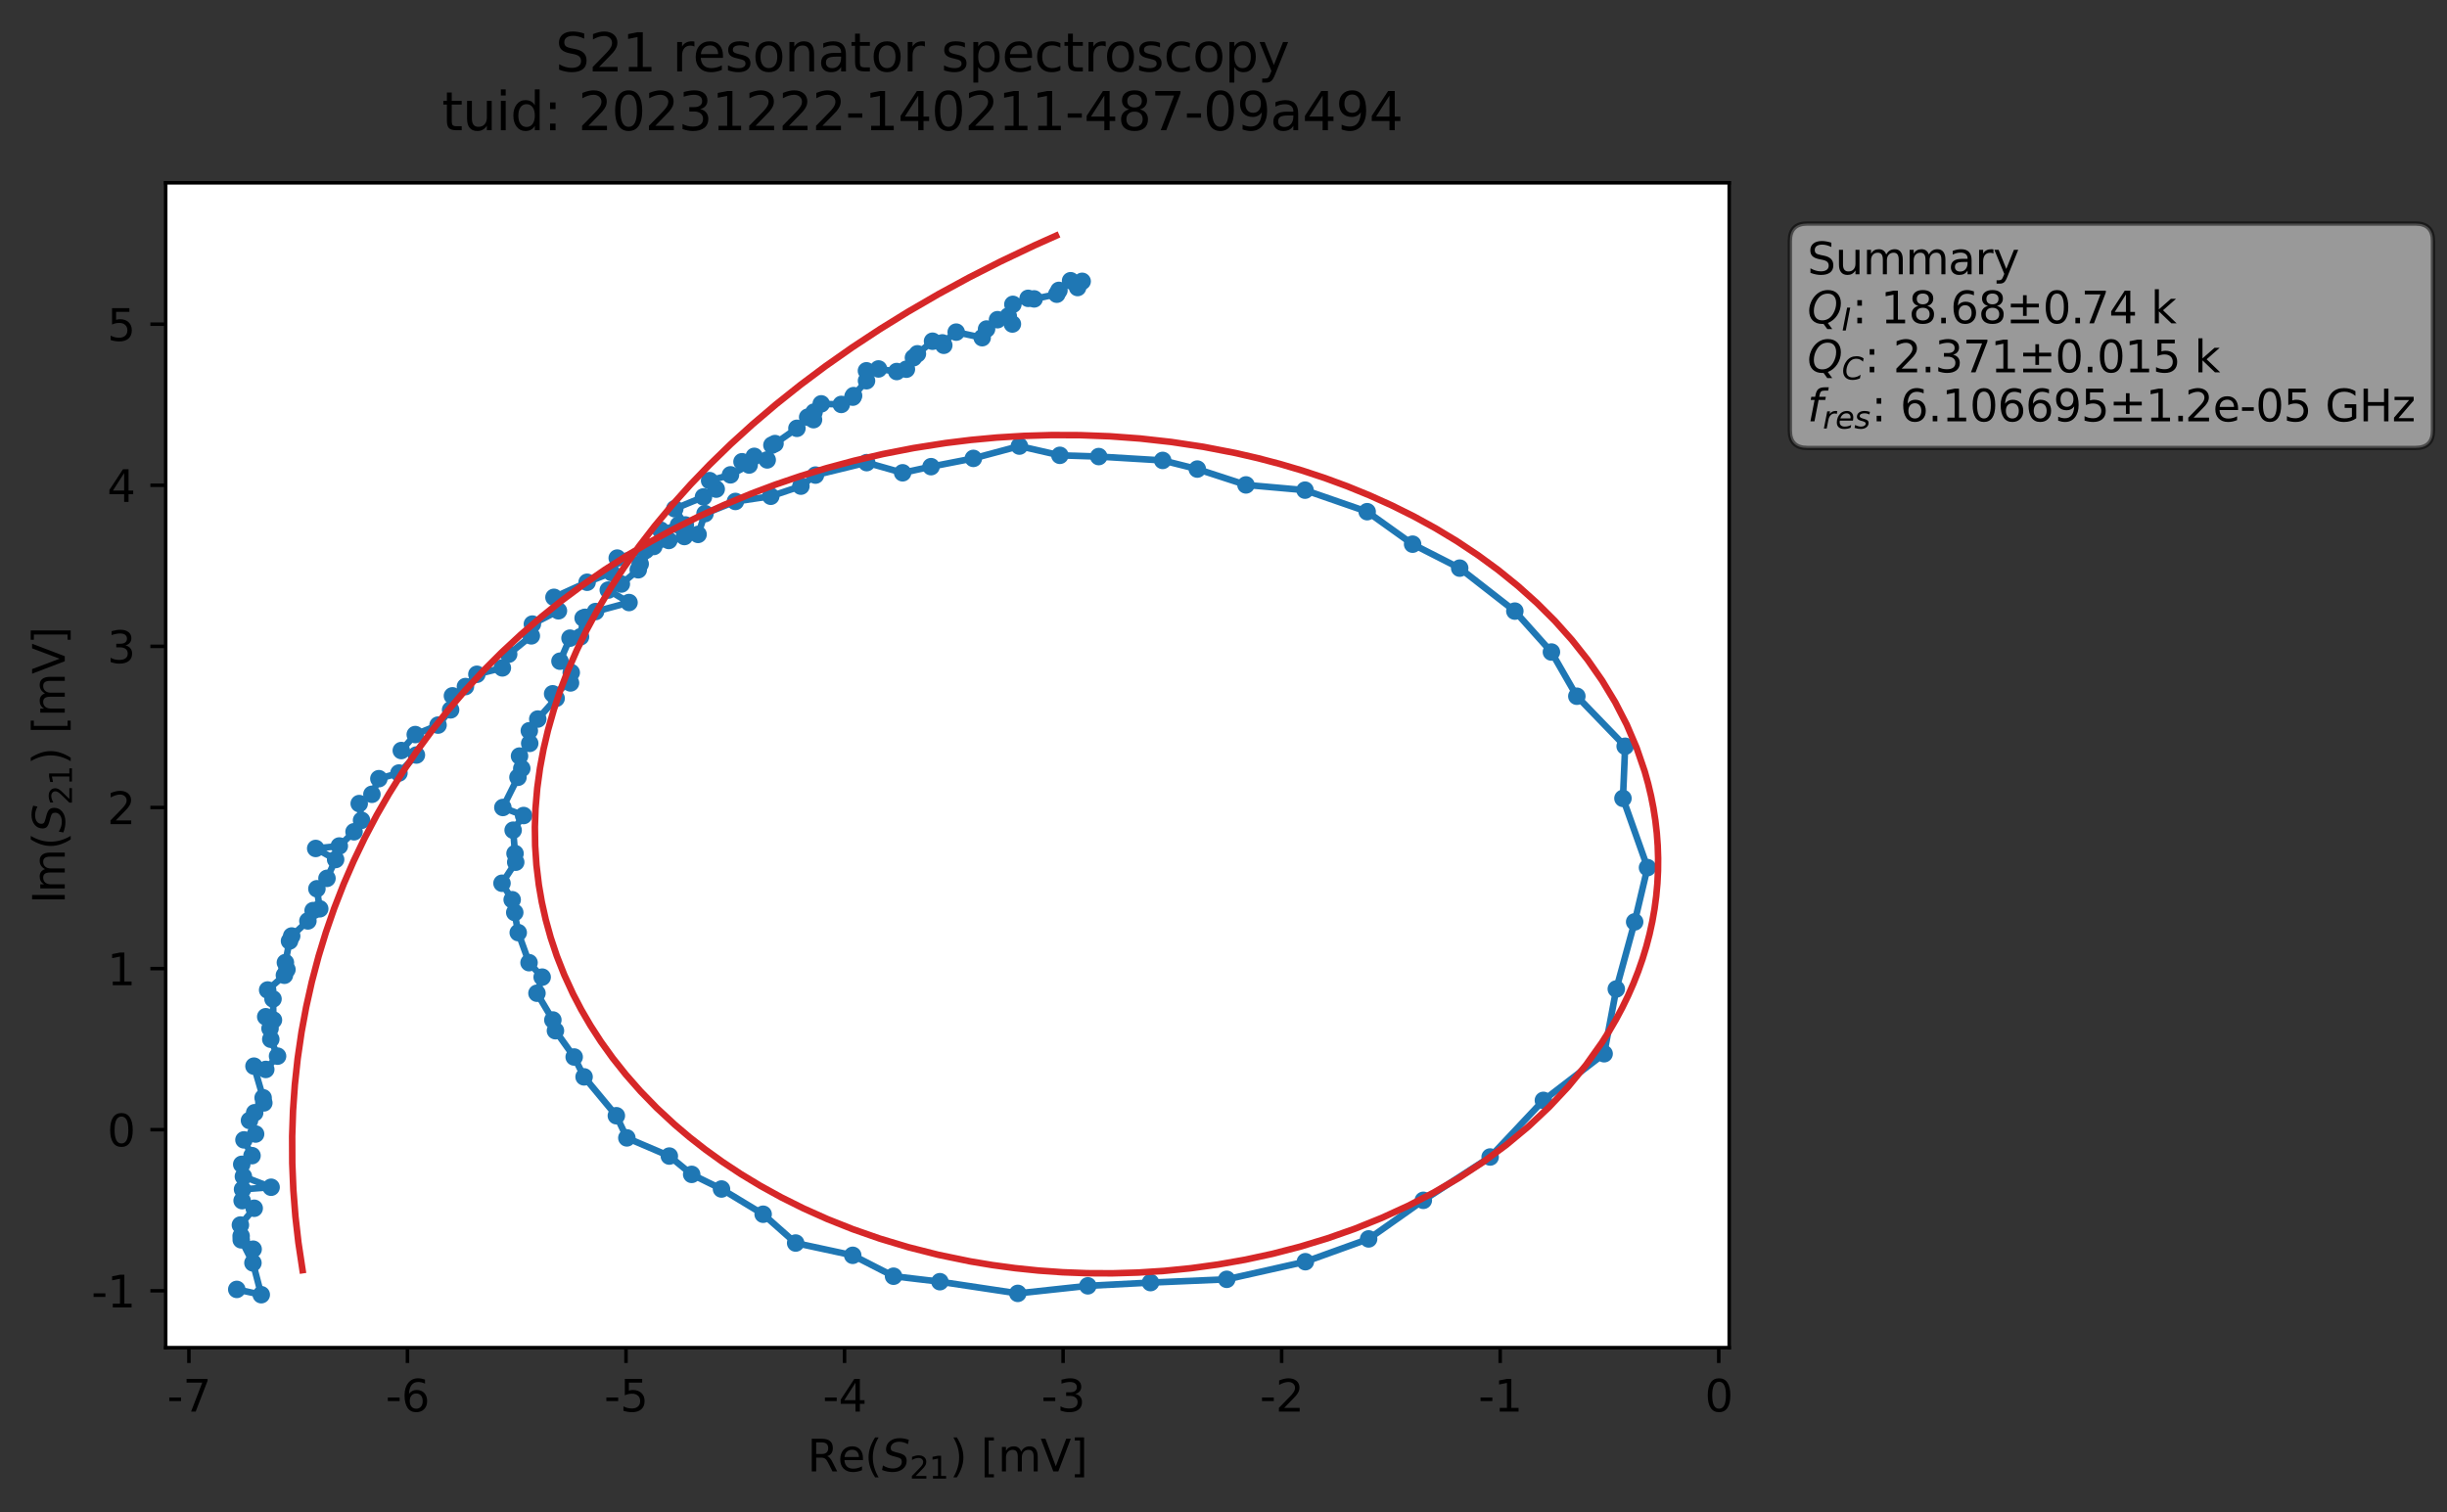 <?xml version="1.0" encoding="utf-8" standalone="no"?>
<!DOCTYPE svg PUBLIC "-//W3C//DTD SVG 1.1//EN"
  "http://www.w3.org/Graphics/SVG/1.1/DTD/svg11.dtd">
<svg xmlns:xlink="http://www.w3.org/1999/xlink" width="558.924pt" height="345.428pt" viewBox="0 0 558.924 345.428" xmlns="http://www.w3.org/2000/svg" version="1.1">
 <rect x="0" y="0" width="558.924" height="345.428" fill="#333333" stroke="none"/>
 <defs>
  <style type="text/css">*{stroke-linejoin: round; stroke-linecap: butt}</style>
 </defs>
 <g id="figure_1">
  <g id="patch_1">
   <path d="M 0 345.428 
L 558.924 345.428 
L 558.924 -0 
L 0 -0 
L 0 345.428 
z
" style="fill: none; opacity: 0"/>
  </g>
  <g id="axes_1">
   <g id="patch_2">
    <path d="M 37.848 307.872 
L 394.968 307.872 
L 394.968 41.76 
L 37.848 41.76 
z
" style="fill: #ffffff"/>
   </g>
   <g id="matplotlib.axis_1">
    <g id="xtick_1">
     <g id="line2d_1">
      <defs>
       <path id="m2696cd54ec" d="M 0 0 
L 0 3.5 
" style="stroke: #000000; stroke-width: 0.8"/>
      </defs>
      <g>
       <use xlink:href="#m2696cd54ec" x="43.149" y="307.872" style="stroke: #000000; stroke-width: 0.8"/>
      </g>
     </g>
     <g id="text_1">
      <!-- -7 -->
      <g transform="translate(38.164 322.47) scale(0.1 -0.1)">
       <defs>
        <path id="DejaVuSans-2d" d="M 313 2009 
L 1997 2009 
L 1997 1497 
L 313 1497 
L 313 2009 
z
" transform="scale(0.016)"/>
        <path id="DejaVuSans-37" d="M 525 4666 
L 3525 4666 
L 3525 4397 
L 1831 0 
L 1172 0 
L 2766 4134 
L 525 4134 
L 525 4666 
z
" transform="scale(0.016)"/>
       </defs>
       <use xlink:href="#DejaVuSans-2d"/>
       <use xlink:href="#DejaVuSans-37" x="36.084"/>
      </g>
     </g>
    </g>
    <g id="xtick_2">
     <g id="line2d_2">
      <g>
       <use xlink:href="#m2696cd54ec" x="93.068" y="307.872" style="stroke: #000000; stroke-width: 0.8"/>
      </g>
     </g>
     <g id="text_2">
      <!-- -6 -->
      <g transform="translate(88.083 322.47) scale(0.1 -0.1)">
       <defs>
        <path id="DejaVuSans-36" d="M 2113 2584 
Q 1688 2584 1439 2293 
Q 1191 2003 1191 1497 
Q 1191 994 1439 701 
Q 1688 409 2113 409 
Q 2538 409 2786 701 
Q 3034 994 3034 1497 
Q 3034 2003 2786 2293 
Q 2538 2584 2113 2584 
z
M 3366 4563 
L 3366 3988 
Q 3128 4100 2886 4159 
Q 2644 4219 2406 4219 
Q 1781 4219 1451 3797 
Q 1122 3375 1075 2522 
Q 1259 2794 1537 2939 
Q 1816 3084 2150 3084 
Q 2853 3084 3261 2657 
Q 3669 2231 3669 1497 
Q 3669 778 3244 343 
Q 2819 -91 2113 -91 
Q 1303 -91 875 529 
Q 447 1150 447 2328 
Q 447 3434 972 4092 
Q 1497 4750 2381 4750 
Q 2619 4750 2861 4703 
Q 3103 4656 3366 4563 
z
" transform="scale(0.016)"/>
       </defs>
       <use xlink:href="#DejaVuSans-2d"/>
       <use xlink:href="#DejaVuSans-36" x="36.084"/>
      </g>
     </g>
    </g>
    <g id="xtick_3">
     <g id="line2d_3">
      <g>
       <use xlink:href="#m2696cd54ec" x="142.987" y="307.872" style="stroke: #000000; stroke-width: 0.8"/>
      </g>
     </g>
     <g id="text_3">
      <!-- -5 -->
      <g transform="translate(138.002 322.47) scale(0.1 -0.1)">
       <defs>
        <path id="DejaVuSans-35" d="M 691 4666 
L 3169 4666 
L 3169 4134 
L 1269 4134 
L 1269 2991 
Q 1406 3038 1543 3061 
Q 1681 3084 1819 3084 
Q 2600 3084 3056 2656 
Q 3513 2228 3513 1497 
Q 3513 744 3044 326 
Q 2575 -91 1722 -91 
Q 1428 -91 1123 -41 
Q 819 9 494 109 
L 494 744 
Q 775 591 1075 516 
Q 1375 441 1709 441 
Q 2250 441 2565 725 
Q 2881 1009 2881 1497 
Q 2881 1984 2565 2268 
Q 2250 2553 1709 2553 
Q 1456 2553 1204 2497 
Q 953 2441 691 2322 
L 691 4666 
z
" transform="scale(0.016)"/>
       </defs>
       <use xlink:href="#DejaVuSans-2d"/>
       <use xlink:href="#DejaVuSans-35" x="36.084"/>
      </g>
     </g>
    </g>
    <g id="xtick_4">
     <g id="line2d_4">
      <g>
       <use xlink:href="#m2696cd54ec" x="192.906" y="307.872" style="stroke: #000000; stroke-width: 0.8"/>
      </g>
     </g>
     <g id="text_4">
      <!-- -4 -->
      <g transform="translate(187.921 322.47) scale(0.1 -0.1)">
       <defs>
        <path id="DejaVuSans-34" d="M 2419 4116 
L 825 1625 
L 2419 1625 
L 2419 4116 
z
M 2253 4666 
L 3047 4666 
L 3047 1625 
L 3713 1625 
L 3713 1100 
L 3047 1100 
L 3047 0 
L 2419 0 
L 2419 1100 
L 313 1100 
L 313 1709 
L 2253 4666 
z
" transform="scale(0.016)"/>
       </defs>
       <use xlink:href="#DejaVuSans-2d"/>
       <use xlink:href="#DejaVuSans-34" x="36.084"/>
      </g>
     </g>
    </g>
    <g id="xtick_5">
     <g id="line2d_5">
      <g>
       <use xlink:href="#m2696cd54ec" x="242.825" y="307.872" style="stroke: #000000; stroke-width: 0.8"/>
      </g>
     </g>
     <g id="text_5">
      <!-- -3 -->
      <g transform="translate(237.839 322.47) scale(0.1 -0.1)">
       <defs>
        <path id="DejaVuSans-33" d="M 2597 2516 
Q 3050 2419 3304 2112 
Q 3559 1806 3559 1356 
Q 3559 666 3084 287 
Q 2609 -91 1734 -91 
Q 1441 -91 1130 -33 
Q 819 25 488 141 
L 488 750 
Q 750 597 1062 519 
Q 1375 441 1716 441 
Q 2309 441 2620 675 
Q 2931 909 2931 1356 
Q 2931 1769 2642 2001 
Q 2353 2234 1838 2234 
L 1294 2234 
L 1294 2753 
L 1863 2753 
Q 2328 2753 2575 2939 
Q 2822 3125 2822 3475 
Q 2822 3834 2567 4026 
Q 2313 4219 1838 4219 
Q 1578 4219 1281 4162 
Q 984 4106 628 3988 
L 628 4550 
Q 988 4650 1302 4700 
Q 1616 4750 1894 4750 
Q 2613 4750 3031 4423 
Q 3450 4097 3450 3541 
Q 3450 3153 3228 2886 
Q 3006 2619 2597 2516 
z
" transform="scale(0.016)"/>
       </defs>
       <use xlink:href="#DejaVuSans-2d"/>
       <use xlink:href="#DejaVuSans-33" x="36.084"/>
      </g>
     </g>
    </g>
    <g id="xtick_6">
     <g id="line2d_6">
      <g>
       <use xlink:href="#m2696cd54ec" x="292.743" y="307.872" style="stroke: #000000; stroke-width: 0.8"/>
      </g>
     </g>
     <g id="text_6">
      <!-- -2 -->
      <g transform="translate(287.758 322.47) scale(0.1 -0.1)">
       <defs>
        <path id="DejaVuSans-32" d="M 1228 531 
L 3431 531 
L 3431 0 
L 469 0 
L 469 531 
Q 828 903 1448 1529 
Q 2069 2156 2228 2338 
Q 2531 2678 2651 2914 
Q 2772 3150 2772 3378 
Q 2772 3750 2511 3984 
Q 2250 4219 1831 4219 
Q 1534 4219 1204 4116 
Q 875 4013 500 3803 
L 500 4441 
Q 881 4594 1212 4672 
Q 1544 4750 1819 4750 
Q 2544 4750 2975 4387 
Q 3406 4025 3406 3419 
Q 3406 3131 3298 2873 
Q 3191 2616 2906 2266 
Q 2828 2175 2409 1742 
Q 1991 1309 1228 531 
z
" transform="scale(0.016)"/>
       </defs>
       <use xlink:href="#DejaVuSans-2d"/>
       <use xlink:href="#DejaVuSans-32" x="36.084"/>
      </g>
     </g>
    </g>
    <g id="xtick_7">
     <g id="line2d_7">
      <g>
       <use xlink:href="#m2696cd54ec" x="342.662" y="307.872" style="stroke: #000000; stroke-width: 0.8"/>
      </g>
     </g>
     <g id="text_7">
      <!-- -1 -->
      <g transform="translate(337.677 322.47) scale(0.1 -0.1)">
       <defs>
        <path id="DejaVuSans-31" d="M 794 531 
L 1825 531 
L 1825 4091 
L 703 3866 
L 703 4441 
L 1819 4666 
L 2450 4666 
L 2450 531 
L 3481 531 
L 3481 0 
L 794 0 
L 794 531 
z
" transform="scale(0.016)"/>
       </defs>
       <use xlink:href="#DejaVuSans-2d"/>
       <use xlink:href="#DejaVuSans-31" x="36.084"/>
      </g>
     </g>
    </g>
    <g id="xtick_8">
     <g id="line2d_8">
      <g>
       <use xlink:href="#m2696cd54ec" x="392.581" y="307.872" style="stroke: #000000; stroke-width: 0.8"/>
      </g>
     </g>
     <g id="text_8">
      <!-- 0 -->
      <g transform="translate(389.4 322.47) scale(0.1 -0.1)">
       <defs>
        <path id="DejaVuSans-30" d="M 2034 4250 
Q 1547 4250 1301 3770 
Q 1056 3291 1056 2328 
Q 1056 1369 1301 889 
Q 1547 409 2034 409 
Q 2525 409 2770 889 
Q 3016 1369 3016 2328 
Q 3016 3291 2770 3770 
Q 2525 4250 2034 4250 
z
M 2034 4750 
Q 2819 4750 3233 4129 
Q 3647 3509 3647 2328 
Q 3647 1150 3233 529 
Q 2819 -91 2034 -91 
Q 1250 -91 836 529 
Q 422 1150 422 2328 
Q 422 3509 836 4129 
Q 1250 4750 2034 4750 
z
" transform="scale(0.016)"/>
       </defs>
       <use xlink:href="#DejaVuSans-30"/>
      </g>
     </g>
    </g>
    <g id="text_9">
     <!-- Re$(S_{21})$ [mV] -->
     <g transform="translate(184.408 336.149) scale(0.1 -0.1)">
      <defs>
       <path id="DejaVuSans-52" d="M 2841 2188 
Q 3044 2119 3236 1894 
Q 3428 1669 3622 1275 
L 4263 0 
L 3584 0 
L 2988 1197 
Q 2756 1666 2539 1819 
Q 2322 1972 1947 1972 
L 1259 1972 
L 1259 0 
L 628 0 
L 628 4666 
L 2053 4666 
Q 2853 4666 3247 4331 
Q 3641 3997 3641 3322 
Q 3641 2881 3436 2590 
Q 3231 2300 2841 2188 
z
M 1259 4147 
L 1259 2491 
L 2053 2491 
Q 2509 2491 2742 2702 
Q 2975 2913 2975 3322 
Q 2975 3731 2742 3939 
Q 2509 4147 2053 4147 
L 1259 4147 
z
" transform="scale(0.016)"/>
       <path id="DejaVuSans-65" d="M 3597 1894 
L 3597 1613 
L 953 1613 
Q 991 1019 1311 708 
Q 1631 397 2203 397 
Q 2534 397 2845 478 
Q 3156 559 3463 722 
L 3463 178 
Q 3153 47 2828 -22 
Q 2503 -91 2169 -91 
Q 1331 -91 842 396 
Q 353 884 353 1716 
Q 353 2575 817 3079 
Q 1281 3584 2069 3584 
Q 2775 3584 3186 3129 
Q 3597 2675 3597 1894 
z
M 3022 2063 
Q 3016 2534 2758 2815 
Q 2500 3097 2075 3097 
Q 1594 3097 1305 2825 
Q 1016 2553 972 2059 
L 3022 2063 
z
" transform="scale(0.016)"/>
       <path id="DejaVuSans-28" d="M 1984 4856 
Q 1566 4138 1362 3434 
Q 1159 2731 1159 2009 
Q 1159 1288 1364 580 
Q 1569 -128 1984 -844 
L 1484 -844 
Q 1016 -109 783 600 
Q 550 1309 550 2009 
Q 550 2706 781 3412 
Q 1013 4119 1484 4856 
L 1984 4856 
z
" transform="scale(0.016)"/>
       <path id="DejaVuSans-Oblique-53" d="M 3859 4513 
L 3738 3897 
Q 3422 4066 3111 4152 
Q 2800 4238 2509 4238 
Q 1944 4238 1609 3991 
Q 1275 3744 1275 3334 
Q 1275 3109 1398 2989 
Q 1522 2869 2034 2731 
L 2413 2638 
Q 3053 2472 3303 2217 
Q 3553 1963 3553 1503 
Q 3553 797 2998 353 
Q 2444 -91 1538 -91 
Q 1166 -91 791 -17 
Q 416 56 38 206 
L 166 856 
Q 513 641 861 531 
Q 1209 422 1556 422 
Q 2147 422 2503 684 
Q 2859 947 2859 1369 
Q 2859 1650 2717 1795 
Q 2575 1941 2106 2059 
L 1728 2156 
Q 1081 2325 845 2545 
Q 609 2766 609 3163 
Q 609 3859 1145 4304 
Q 1681 4750 2541 4750 
Q 2875 4750 3203 4690 
Q 3531 4631 3859 4513 
z
" transform="scale(0.016)"/>
       <path id="DejaVuSans-29" d="M 513 4856 
L 1013 4856 
Q 1481 4119 1714 3412 
Q 1947 2706 1947 2009 
Q 1947 1309 1714 600 
Q 1481 -109 1013 -844 
L 513 -844 
Q 928 -128 1133 580 
Q 1338 1288 1338 2009 
Q 1338 2731 1133 3434 
Q 928 4138 513 4856 
z
" transform="scale(0.016)"/>
       <path id="DejaVuSans-20" transform="scale(0.016)"/>
       <path id="DejaVuSans-5b" d="M 550 4863 
L 1875 4863 
L 1875 4416 
L 1125 4416 
L 1125 -397 
L 1875 -397 
L 1875 -844 
L 550 -844 
L 550 4863 
z
" transform="scale(0.016)"/>
       <path id="DejaVuSans-6d" d="M 3328 2828 
Q 3544 3216 3844 3400 
Q 4144 3584 4550 3584 
Q 5097 3584 5394 3201 
Q 5691 2819 5691 2113 
L 5691 0 
L 5113 0 
L 5113 2094 
Q 5113 2597 4934 2840 
Q 4756 3084 4391 3084 
Q 3944 3084 3684 2787 
Q 3425 2491 3425 1978 
L 3425 0 
L 2847 0 
L 2847 2094 
Q 2847 2600 2669 2842 
Q 2491 3084 2119 3084 
Q 1678 3084 1418 2786 
Q 1159 2488 1159 1978 
L 1159 0 
L 581 0 
L 581 3500 
L 1159 3500 
L 1159 2956 
Q 1356 3278 1631 3431 
Q 1906 3584 2284 3584 
Q 2666 3584 2933 3390 
Q 3200 3197 3328 2828 
z
" transform="scale(0.016)"/>
       <path id="DejaVuSans-56" d="M 1831 0 
L 50 4666 
L 709 4666 
L 2188 738 
L 3669 4666 
L 4325 4666 
L 2547 0 
L 1831 0 
z
" transform="scale(0.016)"/>
       <path id="DejaVuSans-5d" d="M 1947 4863 
L 1947 -844 
L 622 -844 
L 622 -397 
L 1369 -397 
L 1369 4416 
L 622 4416 
L 622 4863 
L 1947 4863 
z
" transform="scale(0.016)"/>
      </defs>
      <use xlink:href="#DejaVuSans-52" transform="translate(0 0.016)"/>
      <use xlink:href="#DejaVuSans-65" transform="translate(69.482 0.016)"/>
      <use xlink:href="#DejaVuSans-28" transform="translate(131.006 0.016)"/>
      <use xlink:href="#DejaVuSans-Oblique-53" transform="translate(170.02 0.016)"/>
      <use xlink:href="#DejaVuSans-32" transform="translate(233.496 -16.391) scale(0.7)"/>
      <use xlink:href="#DejaVuSans-31" transform="translate(278.032 -16.391) scale(0.7)"/>
      <use xlink:href="#DejaVuSans-29" transform="translate(325.303 0.016)"/>
      <use xlink:href="#DejaVuSans-20" transform="translate(364.316 0.016)"/>
      <use xlink:href="#DejaVuSans-5b" transform="translate(396.104 0.016)"/>
      <use xlink:href="#DejaVuSans-6d" transform="translate(435.117 0.016)"/>
      <use xlink:href="#DejaVuSans-56" transform="translate(532.529 0.016)"/>
      <use xlink:href="#DejaVuSans-5d" transform="translate(600.938 0.016)"/>
     </g>
    </g>
   </g>
   <g id="matplotlib.axis_2">
    <g id="ytick_1">
     <g id="line2d_9">
      <defs>
       <path id="m60146f966b" d="M 0 0 
L -3.5 0 
" style="stroke: #000000; stroke-width: 0.8"/>
      </defs>
      <g>
       <use xlink:href="#m60146f966b" x="37.848" y="294.88" style="stroke: #000000; stroke-width: 0.8"/>
      </g>
     </g>
     <g id="text_10">
      <!-- -1 -->
      <g transform="translate(20.878 298.679) scale(0.1 -0.1)">
       <use xlink:href="#DejaVuSans-2d"/>
       <use xlink:href="#DejaVuSans-31" x="36.084"/>
      </g>
     </g>
    </g>
    <g id="ytick_2">
     <g id="line2d_10">
      <g>
       <use xlink:href="#m60146f966b" x="37.848" y="258.076" style="stroke: #000000; stroke-width: 0.8"/>
      </g>
     </g>
     <g id="text_11">
      <!-- 0 -->
      <g transform="translate(24.486 261.875) scale(0.1 -0.1)">
       <use xlink:href="#DejaVuSans-30"/>
      </g>
     </g>
    </g>
    <g id="ytick_3">
     <g id="line2d_11">
      <g>
       <use xlink:href="#m60146f966b" x="37.848" y="221.272" style="stroke: #000000; stroke-width: 0.8"/>
      </g>
     </g>
     <g id="text_12">
      <!-- 1 -->
      <g transform="translate(24.486 225.072) scale(0.1 -0.1)">
       <use xlink:href="#DejaVuSans-31"/>
      </g>
     </g>
    </g>
    <g id="ytick_4">
     <g id="line2d_12">
      <g>
       <use xlink:href="#m60146f966b" x="37.848" y="184.469" style="stroke: #000000; stroke-width: 0.8"/>
      </g>
     </g>
     <g id="text_13">
      <!-- 2 -->
      <g transform="translate(24.486 188.268) scale(0.1 -0.1)">
       <use xlink:href="#DejaVuSans-32"/>
      </g>
     </g>
    </g>
    <g id="ytick_5">
     <g id="line2d_13">
      <g>
       <use xlink:href="#m60146f966b" x="37.848" y="147.665" style="stroke: #000000; stroke-width: 0.8"/>
      </g>
     </g>
     <g id="text_14">
      <!-- 3 -->
      <g transform="translate(24.486 151.465) scale(0.1 -0.1)">
       <use xlink:href="#DejaVuSans-33"/>
      </g>
     </g>
    </g>
    <g id="ytick_6">
     <g id="line2d_14">
      <g>
       <use xlink:href="#m60146f966b" x="37.848" y="110.862" style="stroke: #000000; stroke-width: 0.8"/>
      </g>
     </g>
     <g id="text_15">
      <!-- 4 -->
      <g transform="translate(24.486 114.661) scale(0.1 -0.1)">
       <use xlink:href="#DejaVuSans-34"/>
      </g>
     </g>
    </g>
    <g id="ytick_7">
     <g id="line2d_15">
      <g>
       <use xlink:href="#m60146f966b" x="37.848" y="74.058" style="stroke: #000000; stroke-width: 0.8"/>
      </g>
     </g>
     <g id="text_16">
      <!-- 5 -->
      <g transform="translate(24.486 77.857) scale(0.1 -0.1)">
       <use xlink:href="#DejaVuSans-35"/>
      </g>
     </g>
    </g>
    <g id="text_17">
     <!-- Im$(S_{21})$ [mV] -->
     <g transform="translate(14.798 206.466) rotate(-90) scale(0.1 -0.1)">
      <defs>
       <path id="DejaVuSans-49" d="M 628 4666 
L 1259 4666 
L 1259 0 
L 628 0 
L 628 4666 
z
" transform="scale(0.016)"/>
      </defs>
      <use xlink:href="#DejaVuSans-49" transform="translate(0 0.016)"/>
      <use xlink:href="#DejaVuSans-6d" transform="translate(25.867 0.016)"/>
      <use xlink:href="#DejaVuSans-28" transform="translate(123.279 0.016)"/>
      <use xlink:href="#DejaVuSans-Oblique-53" transform="translate(162.293 0.016)"/>
      <use xlink:href="#DejaVuSans-32" transform="translate(225.77 -16.391) scale(0.7)"/>
      <use xlink:href="#DejaVuSans-31" transform="translate(270.306 -16.391) scale(0.7)"/>
      <use xlink:href="#DejaVuSans-29" transform="translate(317.576 0.016)"/>
      <use xlink:href="#DejaVuSans-20" transform="translate(356.59 0.016)"/>
      <use xlink:href="#DejaVuSans-5b" transform="translate(388.377 0.016)"/>
      <use xlink:href="#DejaVuSans-6d" transform="translate(427.391 0.016)"/>
      <use xlink:href="#DejaVuSans-56" transform="translate(524.803 0.016)"/>
      <use xlink:href="#DejaVuSans-5d" transform="translate(593.211 0.016)"/>
     </g>
    </g>
   </g>
   <g id="line2d_16">
    <path d="M 54.081 294.564 
L 59.676 295.776 
L 57.773 288.509 
L 55.1 283.242 
L 57.821 285.377 
L 55.078 282.367 
L 54.911 279.855 
L 58.065 276.027 
L 55.303 274.287 
L 55.4 271.704 
L 61.925 271.225 
L 55.594 268.765 
L 55.215 265.992 
L 57.563 264.008 
L 55.721 260.405 
L 58.383 259.068 
L 56.986 255.975 
L 58.173 254.203 
L 60.264 251.955 
L 60.099 250.786 
L 58.01 243.561 
L 60.706 244.312 
L 63.399 241.276 
L 61.854 237.418 
L 61.679 234.959 
L 60.696 232.276 
L 62.457 233.026 
L 62.359 228.21 
L 61.134 226.161 
L 64.962 222.798 
L 65.542 221.487 
L 65.188 219.901 
L 66.128 214.972 
L 66.623 213.829 
L 70.329 210.387 
L 71.52 208.024 
L 73.031 207.618 
L 72.385 203.037 
L 74.686 200.659 
L 76.662 196.357 
L 72.109 193.829 
L 77.503 193.267 
L 80.87 190.018 
L 82.584 187.402 
L 82.05 183.576 
L 84.951 181.455 
L 86.539 177.888 
L 91.126 176.596 
L 95.11 172.484 
L 91.661 171.462 
L 94.849 167.812 
L 100.056 165.65 
L 102.924 162.165 
L 103.342 158.962 
L 106.311 156.847 
L 108.925 154.039 
L 114.747 152.58 
L 116.186 149.453 
L 121.362 145.261 
L 121.602 142.572 
L 127.553 139.536 
L 126.533 136.46 
L 134.104 133.015 
L 139.703 130.808 
L 140.981 127.495 
L 147.491 125.722 
L 156.321 122.568 
L 159.45 122.084 
L 161.035 117.34 
L 167.979 114.557 
L 176.054 113.372 
L 182.936 111.06 
L 186.262 108.534 
L 197.961 105.688 
L 206.17 108.01 
L 212.662 106.609 
L 222.331 104.719 
L 232.844 101.91 
L 242.087 104.02 
L 250.964 104.304 
L 265.568 105.182 
L 273.48 107.161 
L 284.596 110.778 
L 298.084 111.974 
L 312.277 116.894 
L 322.657 124.316 
L 333.412 129.789 
L 346.009 139.607 
L 354.364 148.957 
L 360.171 159.053 
L 371.205 170.483 
L 370.703 182.387 
L 376.31 198.204 
L 373.376 210.609 
L 369.183 225.935 
L 366.405 240.728 
L 352.528 251.381 
L 340.366 264.317 
L 325.108 274.215 
L 312.612 283.028 
L 298.163 288.234 
L 280.201 292.262 
L 262.79 293.008 
L 248.478 293.747 
L 232.479 295.472 
L 214.683 292.802 
L 204.095 291.551 
L 194.774 286.776 
L 181.738 283.971 
L 174.311 277.39 
L 164.799 271.63 
L 157.989 268.286 
L 152.882 264.102 
L 143.181 259.95 
L 140.784 254.886 
L 133.412 246.009 
L 131.15 241.472 
L 126.871 235.465 
L 126.282 233.019 
L 122.651 226.901 
L 123.837 223.225 
L 120.842 219.922 
L 118.372 213.058 
L 116.987 205.541 
L 114.662 201.777 
L 117.8 196.971 
L 117.207 189.656 
L 119.595 186.306 
L 114.861 184.469 
L 118.307 177.574 
L 119.18 175.564 
L 118.665 172.725 
L 120.993 169.822 
L 120.905 166.937 
L 122.829 164.267 
L 127.026 159.539 
L 126.229 158.495 
L 130.312 156.014 
L 130.481 153.655 
L 127.905 151.048 
L 130.195 145.786 
L 132.599 145.468 
L 133.192 141.201 
L 133.658 141.027 
L 136.036 139.708 
L 143.679 137.65 
L 138.939 134.802 
L 141.924 133.416 
L 145.789 130.163 
L 146.225 128.83 
L 149.335 124.84 
L 152.761 123.472 
L 150.922 121.12 
L 154.984 119.937 
L 156.538 119.927 
L 154.13 116.226 
L 160.685 113.516 
L 163.595 111.74 
L 162.086 109.798 
L 166.852 108.479 
L 171.116 106.233 
L 169.484 105.486 
L 172.285 104.252 
L 175.239 105.067 
L 176.314 101.695 
L 177.024 101.333 
L 182.026 97.849 
L 184.48 95.314 
L 185.821 95.874 
L 185.94 94.139 
L 187.577 92.259 
L 192.16 92.392 
L 194.796 90.727 
L 194.967 90.38 
L 197.925 86.979 
L 197.908 84.71 
L 200.662 84.284 
L 204.822 84.876 
L 207.034 84.344 
L 208.639 81.723 
L 209.548 80.829 
L 213.002 77.951 
L 215.572 78.881 
L 215.248 78.331 
L 218.409 75.875 
L 224.343 77.147 
L 225.345 75.167 
L 227.843 73.033 
L 230.3 72.211 
L 231.244 74.021 
L 231.354 69.53 
L 234.839 68.155 
L 236.213 68.282 
L 241.387 67.211 
L 241.875 66.341 
L 244.537 64.132 
L 246.136 65.687 
L 247.178 64.271 
L 247.178 64.271 
" clip-path="url(#pef9892edd6)" style="fill: none; stroke: #1f77b4; stroke-width: 1.5; stroke-linecap: square"/>
    <defs>
     <path id="mc165c2b1d6" d="M 0 1.5 
C 0.398 1.5 0.779 1.342 1.061 1.061 
C 1.342 0.779 1.5 0.398 1.5 0 
C 1.5 -0.398 1.342 -0.779 1.061 -1.061 
C 0.779 -1.342 0.398 -1.5 0 -1.5 
C -0.398 -1.5 -0.779 -1.342 -1.061 -1.061 
C -1.342 -0.779 -1.5 -0.398 -1.5 0 
C -1.5 0.398 -1.342 0.779 -1.061 1.061 
C -0.779 1.342 -0.398 1.5 0 1.5 
z
" style="stroke: #1f77b4"/>
    </defs>
    <g clip-path="url(#pef9892edd6)">
     <use xlink:href="#mc165c2b1d6" x="54.081" y="294.564" style="fill: #1f77b4; stroke: #1f77b4"/>
     <use xlink:href="#mc165c2b1d6" x="59.676" y="295.776" style="fill: #1f77b4; stroke: #1f77b4"/>
     <use xlink:href="#mc165c2b1d6" x="57.773" y="288.509" style="fill: #1f77b4; stroke: #1f77b4"/>
     <use xlink:href="#mc165c2b1d6" x="55.1" y="283.242" style="fill: #1f77b4; stroke: #1f77b4"/>
     <use xlink:href="#mc165c2b1d6" x="57.821" y="285.377" style="fill: #1f77b4; stroke: #1f77b4"/>
     <use xlink:href="#mc165c2b1d6" x="55.078" y="282.367" style="fill: #1f77b4; stroke: #1f77b4"/>
     <use xlink:href="#mc165c2b1d6" x="54.911" y="279.855" style="fill: #1f77b4; stroke: #1f77b4"/>
     <use xlink:href="#mc165c2b1d6" x="58.065" y="276.027" style="fill: #1f77b4; stroke: #1f77b4"/>
     <use xlink:href="#mc165c2b1d6" x="55.303" y="274.287" style="fill: #1f77b4; stroke: #1f77b4"/>
     <use xlink:href="#mc165c2b1d6" x="55.4" y="271.704" style="fill: #1f77b4; stroke: #1f77b4"/>
     <use xlink:href="#mc165c2b1d6" x="61.925" y="271.225" style="fill: #1f77b4; stroke: #1f77b4"/>
     <use xlink:href="#mc165c2b1d6" x="55.594" y="268.765" style="fill: #1f77b4; stroke: #1f77b4"/>
     <use xlink:href="#mc165c2b1d6" x="55.215" y="265.992" style="fill: #1f77b4; stroke: #1f77b4"/>
     <use xlink:href="#mc165c2b1d6" x="57.563" y="264.008" style="fill: #1f77b4; stroke: #1f77b4"/>
     <use xlink:href="#mc165c2b1d6" x="55.721" y="260.405" style="fill: #1f77b4; stroke: #1f77b4"/>
     <use xlink:href="#mc165c2b1d6" x="58.383" y="259.068" style="fill: #1f77b4; stroke: #1f77b4"/>
     <use xlink:href="#mc165c2b1d6" x="56.986" y="255.975" style="fill: #1f77b4; stroke: #1f77b4"/>
     <use xlink:href="#mc165c2b1d6" x="58.173" y="254.203" style="fill: #1f77b4; stroke: #1f77b4"/>
     <use xlink:href="#mc165c2b1d6" x="60.264" y="251.955" style="fill: #1f77b4; stroke: #1f77b4"/>
     <use xlink:href="#mc165c2b1d6" x="60.099" y="250.786" style="fill: #1f77b4; stroke: #1f77b4"/>
     <use xlink:href="#mc165c2b1d6" x="58.01" y="243.561" style="fill: #1f77b4; stroke: #1f77b4"/>
     <use xlink:href="#mc165c2b1d6" x="60.706" y="244.312" style="fill: #1f77b4; stroke: #1f77b4"/>
     <use xlink:href="#mc165c2b1d6" x="63.399" y="241.276" style="fill: #1f77b4; stroke: #1f77b4"/>
     <use xlink:href="#mc165c2b1d6" x="61.854" y="237.418" style="fill: #1f77b4; stroke: #1f77b4"/>
     <use xlink:href="#mc165c2b1d6" x="61.679" y="234.959" style="fill: #1f77b4; stroke: #1f77b4"/>
     <use xlink:href="#mc165c2b1d6" x="60.696" y="232.276" style="fill: #1f77b4; stroke: #1f77b4"/>
     <use xlink:href="#mc165c2b1d6" x="62.457" y="233.026" style="fill: #1f77b4; stroke: #1f77b4"/>
     <use xlink:href="#mc165c2b1d6" x="62.359" y="228.21" style="fill: #1f77b4; stroke: #1f77b4"/>
     <use xlink:href="#mc165c2b1d6" x="61.134" y="226.161" style="fill: #1f77b4; stroke: #1f77b4"/>
     <use xlink:href="#mc165c2b1d6" x="64.962" y="222.798" style="fill: #1f77b4; stroke: #1f77b4"/>
     <use xlink:href="#mc165c2b1d6" x="65.542" y="221.487" style="fill: #1f77b4; stroke: #1f77b4"/>
     <use xlink:href="#mc165c2b1d6" x="65.188" y="219.901" style="fill: #1f77b4; stroke: #1f77b4"/>
     <use xlink:href="#mc165c2b1d6" x="66.128" y="214.972" style="fill: #1f77b4; stroke: #1f77b4"/>
     <use xlink:href="#mc165c2b1d6" x="66.623" y="213.829" style="fill: #1f77b4; stroke: #1f77b4"/>
     <use xlink:href="#mc165c2b1d6" x="70.329" y="210.387" style="fill: #1f77b4; stroke: #1f77b4"/>
     <use xlink:href="#mc165c2b1d6" x="71.52" y="208.024" style="fill: #1f77b4; stroke: #1f77b4"/>
     <use xlink:href="#mc165c2b1d6" x="73.031" y="207.618" style="fill: #1f77b4; stroke: #1f77b4"/>
     <use xlink:href="#mc165c2b1d6" x="72.385" y="203.037" style="fill: #1f77b4; stroke: #1f77b4"/>
     <use xlink:href="#mc165c2b1d6" x="74.686" y="200.659" style="fill: #1f77b4; stroke: #1f77b4"/>
     <use xlink:href="#mc165c2b1d6" x="76.662" y="196.357" style="fill: #1f77b4; stroke: #1f77b4"/>
     <use xlink:href="#mc165c2b1d6" x="72.109" y="193.829" style="fill: #1f77b4; stroke: #1f77b4"/>
     <use xlink:href="#mc165c2b1d6" x="77.503" y="193.267" style="fill: #1f77b4; stroke: #1f77b4"/>
     <use xlink:href="#mc165c2b1d6" x="80.87" y="190.018" style="fill: #1f77b4; stroke: #1f77b4"/>
     <use xlink:href="#mc165c2b1d6" x="82.584" y="187.402" style="fill: #1f77b4; stroke: #1f77b4"/>
     <use xlink:href="#mc165c2b1d6" x="82.05" y="183.576" style="fill: #1f77b4; stroke: #1f77b4"/>
     <use xlink:href="#mc165c2b1d6" x="84.951" y="181.455" style="fill: #1f77b4; stroke: #1f77b4"/>
     <use xlink:href="#mc165c2b1d6" x="86.539" y="177.888" style="fill: #1f77b4; stroke: #1f77b4"/>
     <use xlink:href="#mc165c2b1d6" x="91.126" y="176.596" style="fill: #1f77b4; stroke: #1f77b4"/>
     <use xlink:href="#mc165c2b1d6" x="95.11" y="172.484" style="fill: #1f77b4; stroke: #1f77b4"/>
     <use xlink:href="#mc165c2b1d6" x="91.661" y="171.462" style="fill: #1f77b4; stroke: #1f77b4"/>
     <use xlink:href="#mc165c2b1d6" x="94.849" y="167.812" style="fill: #1f77b4; stroke: #1f77b4"/>
     <use xlink:href="#mc165c2b1d6" x="100.056" y="165.65" style="fill: #1f77b4; stroke: #1f77b4"/>
     <use xlink:href="#mc165c2b1d6" x="102.924" y="162.165" style="fill: #1f77b4; stroke: #1f77b4"/>
     <use xlink:href="#mc165c2b1d6" x="103.342" y="158.962" style="fill: #1f77b4; stroke: #1f77b4"/>
     <use xlink:href="#mc165c2b1d6" x="106.311" y="156.847" style="fill: #1f77b4; stroke: #1f77b4"/>
     <use xlink:href="#mc165c2b1d6" x="108.925" y="154.039" style="fill: #1f77b4; stroke: #1f77b4"/>
     <use xlink:href="#mc165c2b1d6" x="114.747" y="152.58" style="fill: #1f77b4; stroke: #1f77b4"/>
     <use xlink:href="#mc165c2b1d6" x="116.186" y="149.453" style="fill: #1f77b4; stroke: #1f77b4"/>
     <use xlink:href="#mc165c2b1d6" x="121.362" y="145.261" style="fill: #1f77b4; stroke: #1f77b4"/>
     <use xlink:href="#mc165c2b1d6" x="121.602" y="142.572" style="fill: #1f77b4; stroke: #1f77b4"/>
     <use xlink:href="#mc165c2b1d6" x="127.553" y="139.536" style="fill: #1f77b4; stroke: #1f77b4"/>
     <use xlink:href="#mc165c2b1d6" x="126.533" y="136.46" style="fill: #1f77b4; stroke: #1f77b4"/>
     <use xlink:href="#mc165c2b1d6" x="134.104" y="133.015" style="fill: #1f77b4; stroke: #1f77b4"/>
     <use xlink:href="#mc165c2b1d6" x="139.703" y="130.808" style="fill: #1f77b4; stroke: #1f77b4"/>
     <use xlink:href="#mc165c2b1d6" x="140.981" y="127.495" style="fill: #1f77b4; stroke: #1f77b4"/>
     <use xlink:href="#mc165c2b1d6" x="147.491" y="125.722" style="fill: #1f77b4; stroke: #1f77b4"/>
     <use xlink:href="#mc165c2b1d6" x="156.321" y="122.568" style="fill: #1f77b4; stroke: #1f77b4"/>
     <use xlink:href="#mc165c2b1d6" x="159.45" y="122.084" style="fill: #1f77b4; stroke: #1f77b4"/>
     <use xlink:href="#mc165c2b1d6" x="161.035" y="117.34" style="fill: #1f77b4; stroke: #1f77b4"/>
     <use xlink:href="#mc165c2b1d6" x="167.979" y="114.557" style="fill: #1f77b4; stroke: #1f77b4"/>
     <use xlink:href="#mc165c2b1d6" x="176.054" y="113.372" style="fill: #1f77b4; stroke: #1f77b4"/>
     <use xlink:href="#mc165c2b1d6" x="182.936" y="111.06" style="fill: #1f77b4; stroke: #1f77b4"/>
     <use xlink:href="#mc165c2b1d6" x="186.262" y="108.534" style="fill: #1f77b4; stroke: #1f77b4"/>
     <use xlink:href="#mc165c2b1d6" x="197.961" y="105.688" style="fill: #1f77b4; stroke: #1f77b4"/>
     <use xlink:href="#mc165c2b1d6" x="206.17" y="108.01" style="fill: #1f77b4; stroke: #1f77b4"/>
     <use xlink:href="#mc165c2b1d6" x="212.662" y="106.609" style="fill: #1f77b4; stroke: #1f77b4"/>
     <use xlink:href="#mc165c2b1d6" x="222.331" y="104.719" style="fill: #1f77b4; stroke: #1f77b4"/>
     <use xlink:href="#mc165c2b1d6" x="232.844" y="101.91" style="fill: #1f77b4; stroke: #1f77b4"/>
     <use xlink:href="#mc165c2b1d6" x="242.087" y="104.02" style="fill: #1f77b4; stroke: #1f77b4"/>
     <use xlink:href="#mc165c2b1d6" x="250.964" y="104.304" style="fill: #1f77b4; stroke: #1f77b4"/>
     <use xlink:href="#mc165c2b1d6" x="265.568" y="105.182" style="fill: #1f77b4; stroke: #1f77b4"/>
     <use xlink:href="#mc165c2b1d6" x="273.48" y="107.161" style="fill: #1f77b4; stroke: #1f77b4"/>
     <use xlink:href="#mc165c2b1d6" x="284.596" y="110.778" style="fill: #1f77b4; stroke: #1f77b4"/>
     <use xlink:href="#mc165c2b1d6" x="298.084" y="111.974" style="fill: #1f77b4; stroke: #1f77b4"/>
     <use xlink:href="#mc165c2b1d6" x="312.277" y="116.894" style="fill: #1f77b4; stroke: #1f77b4"/>
     <use xlink:href="#mc165c2b1d6" x="322.657" y="124.316" style="fill: #1f77b4; stroke: #1f77b4"/>
     <use xlink:href="#mc165c2b1d6" x="333.412" y="129.789" style="fill: #1f77b4; stroke: #1f77b4"/>
     <use xlink:href="#mc165c2b1d6" x="346.009" y="139.607" style="fill: #1f77b4; stroke: #1f77b4"/>
     <use xlink:href="#mc165c2b1d6" x="354.364" y="148.957" style="fill: #1f77b4; stroke: #1f77b4"/>
     <use xlink:href="#mc165c2b1d6" x="360.171" y="159.053" style="fill: #1f77b4; stroke: #1f77b4"/>
     <use xlink:href="#mc165c2b1d6" x="371.205" y="170.483" style="fill: #1f77b4; stroke: #1f77b4"/>
     <use xlink:href="#mc165c2b1d6" x="370.703" y="182.387" style="fill: #1f77b4; stroke: #1f77b4"/>
     <use xlink:href="#mc165c2b1d6" x="376.31" y="198.204" style="fill: #1f77b4; stroke: #1f77b4"/>
     <use xlink:href="#mc165c2b1d6" x="373.376" y="210.609" style="fill: #1f77b4; stroke: #1f77b4"/>
     <use xlink:href="#mc165c2b1d6" x="369.183" y="225.935" style="fill: #1f77b4; stroke: #1f77b4"/>
     <use xlink:href="#mc165c2b1d6" x="366.405" y="240.728" style="fill: #1f77b4; stroke: #1f77b4"/>
     <use xlink:href="#mc165c2b1d6" x="352.528" y="251.381" style="fill: #1f77b4; stroke: #1f77b4"/>
     <use xlink:href="#mc165c2b1d6" x="340.366" y="264.317" style="fill: #1f77b4; stroke: #1f77b4"/>
     <use xlink:href="#mc165c2b1d6" x="325.108" y="274.215" style="fill: #1f77b4; stroke: #1f77b4"/>
     <use xlink:href="#mc165c2b1d6" x="312.612" y="283.028" style="fill: #1f77b4; stroke: #1f77b4"/>
     <use xlink:href="#mc165c2b1d6" x="298.163" y="288.234" style="fill: #1f77b4; stroke: #1f77b4"/>
     <use xlink:href="#mc165c2b1d6" x="280.201" y="292.262" style="fill: #1f77b4; stroke: #1f77b4"/>
     <use xlink:href="#mc165c2b1d6" x="262.79" y="293.008" style="fill: #1f77b4; stroke: #1f77b4"/>
     <use xlink:href="#mc165c2b1d6" x="248.478" y="293.747" style="fill: #1f77b4; stroke: #1f77b4"/>
     <use xlink:href="#mc165c2b1d6" x="232.479" y="295.472" style="fill: #1f77b4; stroke: #1f77b4"/>
     <use xlink:href="#mc165c2b1d6" x="214.683" y="292.802" style="fill: #1f77b4; stroke: #1f77b4"/>
     <use xlink:href="#mc165c2b1d6" x="204.095" y="291.551" style="fill: #1f77b4; stroke: #1f77b4"/>
     <use xlink:href="#mc165c2b1d6" x="194.774" y="286.776" style="fill: #1f77b4; stroke: #1f77b4"/>
     <use xlink:href="#mc165c2b1d6" x="181.738" y="283.971" style="fill: #1f77b4; stroke: #1f77b4"/>
     <use xlink:href="#mc165c2b1d6" x="174.311" y="277.39" style="fill: #1f77b4; stroke: #1f77b4"/>
     <use xlink:href="#mc165c2b1d6" x="164.799" y="271.63" style="fill: #1f77b4; stroke: #1f77b4"/>
     <use xlink:href="#mc165c2b1d6" x="157.989" y="268.286" style="fill: #1f77b4; stroke: #1f77b4"/>
     <use xlink:href="#mc165c2b1d6" x="152.882" y="264.102" style="fill: #1f77b4; stroke: #1f77b4"/>
     <use xlink:href="#mc165c2b1d6" x="143.181" y="259.95" style="fill: #1f77b4; stroke: #1f77b4"/>
     <use xlink:href="#mc165c2b1d6" x="140.784" y="254.886" style="fill: #1f77b4; stroke: #1f77b4"/>
     <use xlink:href="#mc165c2b1d6" x="133.412" y="246.009" style="fill: #1f77b4; stroke: #1f77b4"/>
     <use xlink:href="#mc165c2b1d6" x="131.15" y="241.472" style="fill: #1f77b4; stroke: #1f77b4"/>
     <use xlink:href="#mc165c2b1d6" x="126.871" y="235.465" style="fill: #1f77b4; stroke: #1f77b4"/>
     <use xlink:href="#mc165c2b1d6" x="126.282" y="233.019" style="fill: #1f77b4; stroke: #1f77b4"/>
     <use xlink:href="#mc165c2b1d6" x="122.651" y="226.901" style="fill: #1f77b4; stroke: #1f77b4"/>
     <use xlink:href="#mc165c2b1d6" x="123.837" y="223.225" style="fill: #1f77b4; stroke: #1f77b4"/>
     <use xlink:href="#mc165c2b1d6" x="120.842" y="219.922" style="fill: #1f77b4; stroke: #1f77b4"/>
     <use xlink:href="#mc165c2b1d6" x="118.372" y="213.058" style="fill: #1f77b4; stroke: #1f77b4"/>
     <use xlink:href="#mc165c2b1d6" x="117.576" y="208.462" style="fill: #1f77b4; stroke: #1f77b4"/>
     <use xlink:href="#mc165c2b1d6" x="116.987" y="205.541" style="fill: #1f77b4; stroke: #1f77b4"/>
     <use xlink:href="#mc165c2b1d6" x="114.662" y="201.777" style="fill: #1f77b4; stroke: #1f77b4"/>
     <use xlink:href="#mc165c2b1d6" x="117.8" y="196.971" style="fill: #1f77b4; stroke: #1f77b4"/>
     <use xlink:href="#mc165c2b1d6" x="117.639" y="194.986" style="fill: #1f77b4; stroke: #1f77b4"/>
     <use xlink:href="#mc165c2b1d6" x="117.207" y="189.656" style="fill: #1f77b4; stroke: #1f77b4"/>
     <use xlink:href="#mc165c2b1d6" x="119.595" y="186.306" style="fill: #1f77b4; stroke: #1f77b4"/>
     <use xlink:href="#mc165c2b1d6" x="114.861" y="184.469" style="fill: #1f77b4; stroke: #1f77b4"/>
     <use xlink:href="#mc165c2b1d6" x="118.307" y="177.574" style="fill: #1f77b4; stroke: #1f77b4"/>
     <use xlink:href="#mc165c2b1d6" x="119.18" y="175.564" style="fill: #1f77b4; stroke: #1f77b4"/>
     <use xlink:href="#mc165c2b1d6" x="118.665" y="172.725" style="fill: #1f77b4; stroke: #1f77b4"/>
     <use xlink:href="#mc165c2b1d6" x="120.993" y="169.822" style="fill: #1f77b4; stroke: #1f77b4"/>
     <use xlink:href="#mc165c2b1d6" x="120.905" y="166.937" style="fill: #1f77b4; stroke: #1f77b4"/>
     <use xlink:href="#mc165c2b1d6" x="122.829" y="164.267" style="fill: #1f77b4; stroke: #1f77b4"/>
     <use xlink:href="#mc165c2b1d6" x="127.026" y="159.539" style="fill: #1f77b4; stroke: #1f77b4"/>
     <use xlink:href="#mc165c2b1d6" x="126.229" y="158.495" style="fill: #1f77b4; stroke: #1f77b4"/>
     <use xlink:href="#mc165c2b1d6" x="130.312" y="156.014" style="fill: #1f77b4; stroke: #1f77b4"/>
     <use xlink:href="#mc165c2b1d6" x="130.481" y="153.655" style="fill: #1f77b4; stroke: #1f77b4"/>
     <use xlink:href="#mc165c2b1d6" x="127.905" y="151.048" style="fill: #1f77b4; stroke: #1f77b4"/>
     <use xlink:href="#mc165c2b1d6" x="130.195" y="145.786" style="fill: #1f77b4; stroke: #1f77b4"/>
     <use xlink:href="#mc165c2b1d6" x="132.599" y="145.468" style="fill: #1f77b4; stroke: #1f77b4"/>
     <use xlink:href="#mc165c2b1d6" x="133.192" y="141.201" style="fill: #1f77b4; stroke: #1f77b4"/>
     <use xlink:href="#mc165c2b1d6" x="133.658" y="141.027" style="fill: #1f77b4; stroke: #1f77b4"/>
     <use xlink:href="#mc165c2b1d6" x="136.036" y="139.708" style="fill: #1f77b4; stroke: #1f77b4"/>
     <use xlink:href="#mc165c2b1d6" x="143.679" y="137.65" style="fill: #1f77b4; stroke: #1f77b4"/>
     <use xlink:href="#mc165c2b1d6" x="138.939" y="134.802" style="fill: #1f77b4; stroke: #1f77b4"/>
     <use xlink:href="#mc165c2b1d6" x="141.924" y="133.416" style="fill: #1f77b4; stroke: #1f77b4"/>
     <use xlink:href="#mc165c2b1d6" x="145.789" y="130.163" style="fill: #1f77b4; stroke: #1f77b4"/>
     <use xlink:href="#mc165c2b1d6" x="146.225" y="128.83" style="fill: #1f77b4; stroke: #1f77b4"/>
     <use xlink:href="#mc165c2b1d6" x="149.335" y="124.84" style="fill: #1f77b4; stroke: #1f77b4"/>
     <use xlink:href="#mc165c2b1d6" x="152.761" y="123.472" style="fill: #1f77b4; stroke: #1f77b4"/>
     <use xlink:href="#mc165c2b1d6" x="150.922" y="121.12" style="fill: #1f77b4; stroke: #1f77b4"/>
     <use xlink:href="#mc165c2b1d6" x="154.984" y="119.937" style="fill: #1f77b4; stroke: #1f77b4"/>
     <use xlink:href="#mc165c2b1d6" x="156.538" y="119.927" style="fill: #1f77b4; stroke: #1f77b4"/>
     <use xlink:href="#mc165c2b1d6" x="154.13" y="116.226" style="fill: #1f77b4; stroke: #1f77b4"/>
     <use xlink:href="#mc165c2b1d6" x="160.685" y="113.516" style="fill: #1f77b4; stroke: #1f77b4"/>
     <use xlink:href="#mc165c2b1d6" x="163.595" y="111.74" style="fill: #1f77b4; stroke: #1f77b4"/>
     <use xlink:href="#mc165c2b1d6" x="162.086" y="109.798" style="fill: #1f77b4; stroke: #1f77b4"/>
     <use xlink:href="#mc165c2b1d6" x="166.852" y="108.479" style="fill: #1f77b4; stroke: #1f77b4"/>
     <use xlink:href="#mc165c2b1d6" x="171.116" y="106.233" style="fill: #1f77b4; stroke: #1f77b4"/>
     <use xlink:href="#mc165c2b1d6" x="169.484" y="105.486" style="fill: #1f77b4; stroke: #1f77b4"/>
     <use xlink:href="#mc165c2b1d6" x="172.285" y="104.252" style="fill: #1f77b4; stroke: #1f77b4"/>
     <use xlink:href="#mc165c2b1d6" x="175.239" y="105.067" style="fill: #1f77b4; stroke: #1f77b4"/>
     <use xlink:href="#mc165c2b1d6" x="176.314" y="101.695" style="fill: #1f77b4; stroke: #1f77b4"/>
     <use xlink:href="#mc165c2b1d6" x="177.024" y="101.333" style="fill: #1f77b4; stroke: #1f77b4"/>
     <use xlink:href="#mc165c2b1d6" x="182.026" y="97.849" style="fill: #1f77b4; stroke: #1f77b4"/>
     <use xlink:href="#mc165c2b1d6" x="184.48" y="95.314" style="fill: #1f77b4; stroke: #1f77b4"/>
     <use xlink:href="#mc165c2b1d6" x="185.821" y="95.874" style="fill: #1f77b4; stroke: #1f77b4"/>
     <use xlink:href="#mc165c2b1d6" x="185.94" y="94.139" style="fill: #1f77b4; stroke: #1f77b4"/>
     <use xlink:href="#mc165c2b1d6" x="187.577" y="92.259" style="fill: #1f77b4; stroke: #1f77b4"/>
     <use xlink:href="#mc165c2b1d6" x="192.16" y="92.392" style="fill: #1f77b4; stroke: #1f77b4"/>
     <use xlink:href="#mc165c2b1d6" x="194.796" y="90.727" style="fill: #1f77b4; stroke: #1f77b4"/>
     <use xlink:href="#mc165c2b1d6" x="194.967" y="90.38" style="fill: #1f77b4; stroke: #1f77b4"/>
     <use xlink:href="#mc165c2b1d6" x="197.925" y="86.979" style="fill: #1f77b4; stroke: #1f77b4"/>
     <use xlink:href="#mc165c2b1d6" x="197.908" y="84.71" style="fill: #1f77b4; stroke: #1f77b4"/>
     <use xlink:href="#mc165c2b1d6" x="200.662" y="84.284" style="fill: #1f77b4; stroke: #1f77b4"/>
     <use xlink:href="#mc165c2b1d6" x="204.822" y="84.876" style="fill: #1f77b4; stroke: #1f77b4"/>
     <use xlink:href="#mc165c2b1d6" x="207.034" y="84.344" style="fill: #1f77b4; stroke: #1f77b4"/>
     <use xlink:href="#mc165c2b1d6" x="208.639" y="81.723" style="fill: #1f77b4; stroke: #1f77b4"/>
     <use xlink:href="#mc165c2b1d6" x="209.548" y="80.829" style="fill: #1f77b4; stroke: #1f77b4"/>
     <use xlink:href="#mc165c2b1d6" x="213.002" y="77.951" style="fill: #1f77b4; stroke: #1f77b4"/>
     <use xlink:href="#mc165c2b1d6" x="215.572" y="78.881" style="fill: #1f77b4; stroke: #1f77b4"/>
     <use xlink:href="#mc165c2b1d6" x="215.248" y="78.331" style="fill: #1f77b4; stroke: #1f77b4"/>
     <use xlink:href="#mc165c2b1d6" x="218.409" y="75.875" style="fill: #1f77b4; stroke: #1f77b4"/>
     <use xlink:href="#mc165c2b1d6" x="224.343" y="77.147" style="fill: #1f77b4; stroke: #1f77b4"/>
     <use xlink:href="#mc165c2b1d6" x="225.345" y="75.167" style="fill: #1f77b4; stroke: #1f77b4"/>
     <use xlink:href="#mc165c2b1d6" x="227.843" y="73.033" style="fill: #1f77b4; stroke: #1f77b4"/>
     <use xlink:href="#mc165c2b1d6" x="230.3" y="72.211" style="fill: #1f77b4; stroke: #1f77b4"/>
     <use xlink:href="#mc165c2b1d6" x="231.244" y="74.021" style="fill: #1f77b4; stroke: #1f77b4"/>
     <use xlink:href="#mc165c2b1d6" x="231.354" y="69.53" style="fill: #1f77b4; stroke: #1f77b4"/>
     <use xlink:href="#mc165c2b1d6" x="234.839" y="68.155" style="fill: #1f77b4; stroke: #1f77b4"/>
     <use xlink:href="#mc165c2b1d6" x="236.213" y="68.282" style="fill: #1f77b4; stroke: #1f77b4"/>
     <use xlink:href="#mc165c2b1d6" x="241.387" y="67.211" style="fill: #1f77b4; stroke: #1f77b4"/>
     <use xlink:href="#mc165c2b1d6" x="241.875" y="66.341" style="fill: #1f77b4; stroke: #1f77b4"/>
     <use xlink:href="#mc165c2b1d6" x="244.537" y="64.132" style="fill: #1f77b4; stroke: #1f77b4"/>
     <use xlink:href="#mc165c2b1d6" x="246.136" y="65.687" style="fill: #1f77b4; stroke: #1f77b4"/>
     <use xlink:href="#mc165c2b1d6" x="247.178" y="64.271" style="fill: #1f77b4; stroke: #1f77b4"/>
    </g>
   </g>
   <g id="line2d_17">
    <path d="M 69.108 290.171 
L 68.157 283.868 
L 67.478 277.907 
L 67.009 271.87 
L 66.758 265.753 
L 66.736 259.555 
L 66.931 253.722 
L 67.344 247.814 
L 67.988 241.825 
L 68.877 235.753 
L 69.93 230.069 
L 71.22 224.306 
L 72.766 218.46 
L 74.425 213.023 
L 76.335 207.509 
L 78.516 201.913 
L 80.755 196.751 
L 83.26 191.515 
L 86.057 186.202 
L 88.847 181.353 
L 91.922 176.436 
L 95.31 171.453 
L 98.61 166.967 
L 102.21 162.428 
L 106.14 157.838 
L 110.434 153.201 
L 114.522 149.108 
L 118.949 144.988 
L 123.751 140.848 
L 128.192 137.291 
L 132.964 133.735 
L 138.096 130.19 
L 143.619 126.67 
L 148.548 123.768 
L 153.798 120.907 
L 159.391 118.101 
L 165.355 115.369 
L 171.716 112.731 
L 177.11 110.706 
L 182.791 108.773 
L 188.774 106.95 
L 195.073 105.257 
L 201.703 103.717 
L 208.676 102.358 
L 216.004 101.209 
L 221.738 100.506 
L 227.679 99.956 
L 233.827 99.578 
L 240.183 99.39 
L 246.743 99.413 
L 253.502 99.669 
L 260.451 100.181 
L 267.578 100.975 
L 274.868 102.077 
L 282.299 103.514 
L 287.319 104.671 
L 292.38 105.999 
L 297.473 107.503 
L 302.585 109.194 
L 307.703 111.079 
L 312.812 113.164 
L 317.895 115.458 
L 322.935 117.966 
L 327.912 120.695 
L 332.805 123.649 
L 337.591 126.831 
L 342.246 130.244 
L 346.745 133.888 
L 351.062 137.762 
L 355.168 141.864 
L 359.036 146.188 
L 362.637 150.728 
L 365.943 155.474 
L 368.926 160.414 
L 371.56 165.533 
L 373.817 170.817 
L 375.674 176.244 
L 376.446 179.005 
L 377.11 181.794 
L 377.663 184.607 
L 378.104 187.443 
L 378.431 190.297 
L 378.642 193.166 
L 378.736 196.046 
L 378.711 198.935 
L 378.566 201.829 
L 378.302 204.723 
L 377.917 207.615 
L 377.411 210.501 
L 376.784 213.377 
L 376.038 216.238 
L 375.172 219.083 
L 374.187 221.906 
L 373.085 224.705 
L 371.868 227.475 
L 370.537 230.214 
L 369.093 232.917 
L 367.54 235.582 
L 365.88 238.205 
L 362.25 243.313 
L 358.227 248.219 
L 353.839 252.901 
L 349.115 257.342 
L 344.088 261.526 
L 338.79 265.44 
L 333.255 269.074 
L 327.519 272.421 
L 321.614 275.478 
L 315.575 278.242 
L 309.435 280.714 
L 303.223 282.897 
L 296.97 284.797 
L 290.704 286.42 
L 284.45 287.775 
L 278.231 288.87 
L 272.069 289.718 
L 265.983 290.328 
L 259.99 290.714 
L 254.104 290.887 
L 248.338 290.86 
L 242.704 290.646 
L 237.21 290.257 
L 231.862 289.706 
L 226.668 289.005 
L 221.631 288.165 
L 214.378 286.67 
L 207.49 284.925 
L 200.969 282.964 
L 194.811 280.816 
L 189.011 278.511 
L 183.559 276.073 
L 178.444 273.525 
L 173.655 270.888 
L 169.178 268.18 
L 164.999 265.415 
L 161.105 262.61 
L 157.481 259.775 
L 154.115 256.921 
L 150.001 253.102 
L 146.289 249.286 
L 142.948 245.485 
L 139.95 241.713 
L 137.268 237.979 
L 134.88 234.29 
L 132.761 230.653 
L 130.891 227.072 
L 128.873 222.678 
L 127.18 218.381 
L 125.781 214.182 
L 124.647 210.083 
L 123.753 206.082 
L 123.079 202.18 
L 122.53 197.624 
L 122.237 193.203 
L 122.174 188.912 
L 122.316 184.747 
L 122.715 180.039 
L 123.338 175.488 
L 124.161 171.086 
L 125.162 166.824 
L 126.502 162.116 
L 128.027 157.573 
L 129.719 153.183 
L 131.798 148.418 
L 134.045 143.826 
L 136.716 138.911 
L 139.551 134.183 
L 142.533 129.628 
L 145.966 124.806 
L 149.543 120.167 
L 153.592 115.304 
L 157.781 110.633 
L 162.097 106.143 
L 166.903 101.472 
L 171.833 96.989 
L 177.27 92.362 
L 182.828 87.931 
L 188.499 83.688 
L 194.691 79.34 
L 200.994 75.189 
L 207.4 71.228 
L 214.34 67.203 
L 221.381 63.38 
L 228.516 59.752 
L 236.195 56.105 
L 241.212 53.856 
L 241.212 53.856 
" clip-path="url(#pef9892edd6)" style="fill: none; stroke: #d62728; stroke-width: 1.5; stroke-linecap: square"/>
   </g>
   <g id="patch_3">
    <path d="M 37.848 307.872 
L 37.848 41.76 
" style="fill: none; stroke: #000000; stroke-width: 0.8; stroke-linejoin: miter; stroke-linecap: square"/>
   </g>
   <g id="patch_4">
    <path d="M 394.968 307.872 
L 394.968 41.76 
" style="fill: none; stroke: #000000; stroke-width: 0.8; stroke-linejoin: miter; stroke-linecap: square"/>
   </g>
   <g id="patch_5">
    <path d="M 37.848 307.872 
L 394.968 307.872 
" style="fill: none; stroke: #000000; stroke-width: 0.8; stroke-linejoin: miter; stroke-linecap: square"/>
   </g>
   <g id="patch_6">
    <path d="M 37.848 41.76 
L 394.968 41.76 
" style="fill: none; stroke: #000000; stroke-width: 0.8; stroke-linejoin: miter; stroke-linecap: square"/>
   </g>
   <g id="text_18">
    <g id="patch_7">
     <path d="M 412.824 102.337 
L 551.724 102.337 
Q 555.724 102.337 555.724 98.337 
L 555.724 55.066 
Q 555.724 51.066 551.724 51.066 
L 412.824 51.066 
Q 408.824 51.066 408.824 55.066 
L 408.824 98.337 
Q 408.824 102.337 412.824 102.337 
z
" style="fill: #ffffff; opacity: 0.5; stroke: #000000; stroke-linejoin: miter"/>
    </g>
    <!-- Summary -->
    <g transform="translate(412.824 62.664) scale(0.1 -0.1)">
     <defs>
      <path id="DejaVuSans-53" d="M 3425 4513 
L 3425 3897 
Q 3066 4069 2747 4153 
Q 2428 4238 2131 4238 
Q 1616 4238 1336 4038 
Q 1056 3838 1056 3469 
Q 1056 3159 1242 3001 
Q 1428 2844 1947 2747 
L 2328 2669 
Q 3034 2534 3370 2195 
Q 3706 1856 3706 1288 
Q 3706 609 3251 259 
Q 2797 -91 1919 -91 
Q 1588 -91 1214 -16 
Q 841 59 441 206 
L 441 856 
Q 825 641 1194 531 
Q 1563 422 1919 422 
Q 2459 422 2753 634 
Q 3047 847 3047 1241 
Q 3047 1584 2836 1778 
Q 2625 1972 2144 2069 
L 1759 2144 
Q 1053 2284 737 2584 
Q 422 2884 422 3419 
Q 422 4038 858 4394 
Q 1294 4750 2059 4750 
Q 2388 4750 2728 4690 
Q 3069 4631 3425 4513 
z
" transform="scale(0.016)"/>
      <path id="DejaVuSans-75" d="M 544 1381 
L 544 3500 
L 1119 3500 
L 1119 1403 
Q 1119 906 1312 657 
Q 1506 409 1894 409 
Q 2359 409 2629 706 
Q 2900 1003 2900 1516 
L 2900 3500 
L 3475 3500 
L 3475 0 
L 2900 0 
L 2900 538 
Q 2691 219 2414 64 
Q 2138 -91 1772 -91 
Q 1169 -91 856 284 
Q 544 659 544 1381 
z
M 1991 3584 
L 1991 3584 
z
" transform="scale(0.016)"/>
      <path id="DejaVuSans-61" d="M 2194 1759 
Q 1497 1759 1228 1600 
Q 959 1441 959 1056 
Q 959 750 1161 570 
Q 1363 391 1709 391 
Q 2188 391 2477 730 
Q 2766 1069 2766 1631 
L 2766 1759 
L 2194 1759 
z
M 3341 1997 
L 3341 0 
L 2766 0 
L 2766 531 
Q 2569 213 2275 61 
Q 1981 -91 1556 -91 
Q 1019 -91 701 211 
Q 384 513 384 1019 
Q 384 1609 779 1909 
Q 1175 2209 1959 2209 
L 2766 2209 
L 2766 2266 
Q 2766 2663 2505 2880 
Q 2244 3097 1772 3097 
Q 1472 3097 1187 3025 
Q 903 2953 641 2809 
L 641 3341 
Q 956 3463 1253 3523 
Q 1550 3584 1831 3584 
Q 2591 3584 2966 3190 
Q 3341 2797 3341 1997 
z
" transform="scale(0.016)"/>
      <path id="DejaVuSans-72" d="M 2631 2963 
Q 2534 3019 2420 3045 
Q 2306 3072 2169 3072 
Q 1681 3072 1420 2755 
Q 1159 2438 1159 1844 
L 1159 0 
L 581 0 
L 581 3500 
L 1159 3500 
L 1159 2956 
Q 1341 3275 1631 3429 
Q 1922 3584 2338 3584 
Q 2397 3584 2469 3576 
Q 2541 3569 2628 3553 
L 2631 2963 
z
" transform="scale(0.016)"/>
      <path id="DejaVuSans-79" d="M 2059 -325 
Q 1816 -950 1584 -1140 
Q 1353 -1331 966 -1331 
L 506 -1331 
L 506 -850 
L 844 -850 
Q 1081 -850 1212 -737 
Q 1344 -625 1503 -206 
L 1606 56 
L 191 3500 
L 800 3500 
L 1894 763 
L 2988 3500 
L 3597 3500 
L 2059 -325 
z
" transform="scale(0.016)"/>
     </defs>
     <use xlink:href="#DejaVuSans-53"/>
     <use xlink:href="#DejaVuSans-75" x="63.477"/>
     <use xlink:href="#DejaVuSans-6d" x="126.855"/>
     <use xlink:href="#DejaVuSans-6d" x="224.268"/>
     <use xlink:href="#DejaVuSans-61" x="321.68"/>
     <use xlink:href="#DejaVuSans-72" x="382.959"/>
     <use xlink:href="#DejaVuSans-79" x="424.072"/>
    </g>
    <!-- $Q_I$: 18.68$\pm$0.74 k -->
    <g transform="translate(412.824 73.862) scale(0.1 -0.1)">
     <defs>
      <path id="DejaVuSans-Oblique-51" d="M 2309 -84 
Q 2275 -88 2237 -89 
Q 2200 -91 2125 -91 
Q 1250 -91 756 411 
Q 263 913 263 1797 
Q 263 2319 452 2844 
Q 641 3369 978 3788 
Q 1369 4269 1858 4509 
Q 2347 4750 2938 4750 
Q 3794 4750 4287 4245 
Q 4781 3741 4781 2869 
Q 4781 1928 4265 1147 
Q 3750 366 2919 44 
L 3553 -825 
L 2847 -825 
L 2309 -84 
z
M 2919 4238 
Q 2400 4238 2003 3986 
Q 1606 3734 1313 3219 
Q 1125 2891 1026 2522 
Q 928 2153 928 1778 
Q 928 1128 1239 775 
Q 1550 422 2119 422 
Q 2631 422 3032 676 
Q 3434 931 3719 1434 
Q 3909 1772 4009 2142 
Q 4109 2513 4109 2881 
Q 4109 3528 3796 3883 
Q 3484 4238 2919 4238 
z
" transform="scale(0.016)"/>
      <path id="DejaVuSans-Oblique-49" d="M 1081 4666 
L 1716 4666 
L 806 0 
L 172 0 
L 1081 4666 
z
" transform="scale(0.016)"/>
      <path id="DejaVuSans-3a" d="M 750 794 
L 1409 794 
L 1409 0 
L 750 0 
L 750 794 
z
M 750 3309 
L 1409 3309 
L 1409 2516 
L 750 2516 
L 750 3309 
z
" transform="scale(0.016)"/>
      <path id="DejaVuSans-38" d="M 2034 2216 
Q 1584 2216 1326 1975 
Q 1069 1734 1069 1313 
Q 1069 891 1326 650 
Q 1584 409 2034 409 
Q 2484 409 2743 651 
Q 3003 894 3003 1313 
Q 3003 1734 2745 1975 
Q 2488 2216 2034 2216 
z
M 1403 2484 
Q 997 2584 770 2862 
Q 544 3141 544 3541 
Q 544 4100 942 4425 
Q 1341 4750 2034 4750 
Q 2731 4750 3128 4425 
Q 3525 4100 3525 3541 
Q 3525 3141 3298 2862 
Q 3072 2584 2669 2484 
Q 3125 2378 3379 2068 
Q 3634 1759 3634 1313 
Q 3634 634 3220 271 
Q 2806 -91 2034 -91 
Q 1263 -91 848 271 
Q 434 634 434 1313 
Q 434 1759 690 2068 
Q 947 2378 1403 2484 
z
M 1172 3481 
Q 1172 3119 1398 2916 
Q 1625 2713 2034 2713 
Q 2441 2713 2670 2916 
Q 2900 3119 2900 3481 
Q 2900 3844 2670 4047 
Q 2441 4250 2034 4250 
Q 1625 4250 1398 4047 
Q 1172 3844 1172 3481 
z
" transform="scale(0.016)"/>
      <path id="DejaVuSans-2e" d="M 684 794 
L 1344 794 
L 1344 0 
L 684 0 
L 684 794 
z
" transform="scale(0.016)"/>
      <path id="DejaVuSans-b1" d="M 2944 4013 
L 2944 2803 
L 4684 2803 
L 4684 2272 
L 2944 2272 
L 2944 1063 
L 2419 1063 
L 2419 2272 
L 678 2272 
L 678 2803 
L 2419 2803 
L 2419 4013 
L 2944 4013 
z
M 678 531 
L 4684 531 
L 4684 0 
L 678 0 
L 678 531 
z
" transform="scale(0.016)"/>
      <path id="DejaVuSans-6b" d="M 581 4863 
L 1159 4863 
L 1159 1991 
L 2875 3500 
L 3609 3500 
L 1753 1863 
L 3688 0 
L 2938 0 
L 1159 1709 
L 1159 0 
L 581 0 
L 581 4863 
z
" transform="scale(0.016)"/>
     </defs>
     <use xlink:href="#DejaVuSans-Oblique-51" transform="translate(0 0.016)"/>
     <use xlink:href="#DejaVuSans-Oblique-49" transform="translate(78.711 -16.391) scale(0.7)"/>
     <use xlink:href="#DejaVuSans-3a" transform="translate(102.09 0.016)"/>
     <use xlink:href="#DejaVuSans-20" transform="translate(135.781 0.016)"/>
     <use xlink:href="#DejaVuSans-31" transform="translate(167.568 0.016)"/>
     <use xlink:href="#DejaVuSans-38" transform="translate(231.191 0.016)"/>
     <use xlink:href="#DejaVuSans-2e" transform="translate(294.814 0.016)"/>
     <use xlink:href="#DejaVuSans-36" transform="translate(326.602 0.016)"/>
     <use xlink:href="#DejaVuSans-38" transform="translate(390.225 0.016)"/>
     <use xlink:href="#DejaVuSans-b1" transform="translate(453.848 0.016)"/>
     <use xlink:href="#DejaVuSans-30" transform="translate(537.637 0.016)"/>
     <use xlink:href="#DejaVuSans-2e" transform="translate(601.26 0.016)"/>
     <use xlink:href="#DejaVuSans-37" transform="translate(625.297 0.016)"/>
     <use xlink:href="#DejaVuSans-34" transform="translate(688.92 0.016)"/>
     <use xlink:href="#DejaVuSans-20" transform="translate(752.543 0.016)"/>
     <use xlink:href="#DejaVuSans-6b" transform="translate(784.33 0.016)"/>
    </g>
    <!-- $Q_C$: 2.371$\pm$0.015 k -->
    <g transform="translate(412.824 85.06) scale(0.1 -0.1)">
     <defs>
      <path id="DejaVuSans-Oblique-43" d="M 4447 4306 
L 4319 3641 
Q 4019 3944 3683 4091 
Q 3347 4238 2956 4238 
Q 2422 4238 2017 3981 
Q 1613 3725 1319 3200 
Q 1131 2863 1032 2486 
Q 934 2109 934 1728 
Q 934 1091 1264 756 
Q 1594 422 2222 422 
Q 2656 422 3056 561 
Q 3456 700 3834 978 
L 3688 231 
Q 3316 72 2936 -9 
Q 2556 -91 2175 -91 
Q 1278 -91 773 396 
Q 269 884 269 1753 
Q 269 2309 461 2846 
Q 653 3384 1013 3828 
Q 1394 4300 1883 4525 
Q 2372 4750 3022 4750 
Q 3422 4750 3780 4639 
Q 4138 4528 4447 4306 
z
" transform="scale(0.016)"/>
     </defs>
     <use xlink:href="#DejaVuSans-Oblique-51" transform="translate(0 0.016)"/>
     <use xlink:href="#DejaVuSans-Oblique-43" transform="translate(78.711 -16.391) scale(0.7)"/>
     <use xlink:href="#DejaVuSans-3a" transform="translate(130.322 0.016)"/>
     <use xlink:href="#DejaVuSans-20" transform="translate(164.014 0.016)"/>
     <use xlink:href="#DejaVuSans-32" transform="translate(195.801 0.016)"/>
     <use xlink:href="#DejaVuSans-2e" transform="translate(259.424 0.016)"/>
     <use xlink:href="#DejaVuSans-33" transform="translate(291.211 0.016)"/>
     <use xlink:href="#DejaVuSans-37" transform="translate(354.834 0.016)"/>
     <use xlink:href="#DejaVuSans-31" transform="translate(418.457 0.016)"/>
     <use xlink:href="#DejaVuSans-b1" transform="translate(482.08 0.016)"/>
     <use xlink:href="#DejaVuSans-30" transform="translate(565.869 0.016)"/>
     <use xlink:href="#DejaVuSans-2e" transform="translate(629.492 0.016)"/>
     <use xlink:href="#DejaVuSans-30" transform="translate(661.279 0.016)"/>
     <use xlink:href="#DejaVuSans-31" transform="translate(724.902 0.016)"/>
     <use xlink:href="#DejaVuSans-35" transform="translate(788.525 0.016)"/>
     <use xlink:href="#DejaVuSans-20" transform="translate(852.148 0.016)"/>
     <use xlink:href="#DejaVuSans-6b" transform="translate(883.936 0.016)"/>
    </g>
    <!-- $f_{res}$: 6.106695$\pm$1.2e-05 GHz -->
    <g transform="translate(412.824 96.257) scale(0.1 -0.1)">
     <defs>
      <path id="DejaVuSans-Oblique-66" d="M 3059 4863 
L 2969 4384 
L 2419 4384 
Q 2106 4384 1964 4261 
Q 1822 4138 1753 3809 
L 1691 3500 
L 2638 3500 
L 2553 3053 
L 1606 3053 
L 1013 0 
L 434 0 
L 1031 3053 
L 481 3053 
L 563 3500 
L 1113 3500 
L 1159 3744 
Q 1278 4363 1576 4613 
Q 1875 4863 2516 4863 
L 3059 4863 
z
" transform="scale(0.016)"/>
      <path id="DejaVuSans-Oblique-72" d="M 2853 2969 
Q 2766 3016 2653 3041 
Q 2541 3066 2413 3066 
Q 1953 3066 1609 2717 
Q 1266 2369 1153 1784 
L 800 0 
L 225 0 
L 909 3500 
L 1484 3500 
L 1375 2956 
Q 1603 3259 1920 3421 
Q 2238 3584 2597 3584 
Q 2691 3584 2781 3573 
Q 2872 3563 2963 3538 
L 2853 2969 
z
" transform="scale(0.016)"/>
      <path id="DejaVuSans-Oblique-65" d="M 3078 2063 
Q 3088 2113 3092 2166 
Q 3097 2219 3097 2272 
Q 3097 2653 2873 2875 
Q 2650 3097 2266 3097 
Q 1838 3097 1509 2826 
Q 1181 2556 1013 2059 
L 3078 2063 
z
M 3578 1613 
L 903 1613 
Q 884 1494 878 1425 
Q 872 1356 872 1306 
Q 872 872 1139 634 
Q 1406 397 1894 397 
Q 2269 397 2603 481 
Q 2938 566 3225 728 
L 3116 159 
Q 2806 34 2476 -28 
Q 2147 -91 1806 -91 
Q 1078 -91 686 257 
Q 294 606 294 1247 
Q 294 1794 489 2264 
Q 684 2734 1063 3103 
Q 1306 3334 1642 3459 
Q 1978 3584 2356 3584 
Q 2950 3584 3301 3228 
Q 3653 2872 3653 2272 
Q 3653 2128 3634 1964 
Q 3616 1800 3578 1613 
z
" transform="scale(0.016)"/>
      <path id="DejaVuSans-Oblique-73" d="M 3200 3397 
L 3091 2853 
Q 2863 2978 2609 3040 
Q 2356 3103 2088 3103 
Q 1634 3103 1373 2948 
Q 1113 2794 1113 2528 
Q 1113 2219 1719 2053 
Q 1766 2041 1788 2034 
L 1972 1978 
Q 2547 1819 2739 1644 
Q 2931 1469 2931 1166 
Q 2931 609 2489 259 
Q 2047 -91 1331 -91 
Q 1053 -91 747 -37 
Q 441 16 72 128 
L 184 722 
Q 500 559 806 475 
Q 1113 391 1394 391 
Q 1816 391 2080 572 
Q 2344 753 2344 1031 
Q 2344 1331 1650 1516 
L 1591 1531 
L 1394 1581 
Q 956 1697 753 1886 
Q 550 2075 550 2369 
Q 550 2928 970 3256 
Q 1391 3584 2113 3584 
Q 2397 3584 2667 3537 
Q 2938 3491 3200 3397 
z
" transform="scale(0.016)"/>
      <path id="DejaVuSans-39" d="M 703 97 
L 703 672 
Q 941 559 1184 500 
Q 1428 441 1663 441 
Q 2288 441 2617 861 
Q 2947 1281 2994 2138 
Q 2813 1869 2534 1725 
Q 2256 1581 1919 1581 
Q 1219 1581 811 2004 
Q 403 2428 403 3163 
Q 403 3881 828 4315 
Q 1253 4750 1959 4750 
Q 2769 4750 3195 4129 
Q 3622 3509 3622 2328 
Q 3622 1225 3098 567 
Q 2575 -91 1691 -91 
Q 1453 -91 1209 -44 
Q 966 3 703 97 
z
M 1959 2075 
Q 2384 2075 2632 2365 
Q 2881 2656 2881 3163 
Q 2881 3666 2632 3958 
Q 2384 4250 1959 4250 
Q 1534 4250 1286 3958 
Q 1038 3666 1038 3163 
Q 1038 2656 1286 2365 
Q 1534 2075 1959 2075 
z
" transform="scale(0.016)"/>
      <path id="DejaVuSans-47" d="M 3809 666 
L 3809 1919 
L 2778 1919 
L 2778 2438 
L 4434 2438 
L 4434 434 
Q 4069 175 3628 42 
Q 3188 -91 2688 -91 
Q 1594 -91 976 548 
Q 359 1188 359 2328 
Q 359 3472 976 4111 
Q 1594 4750 2688 4750 
Q 3144 4750 3555 4637 
Q 3966 4525 4313 4306 
L 4313 3634 
Q 3963 3931 3569 4081 
Q 3175 4231 2741 4231 
Q 1884 4231 1454 3753 
Q 1025 3275 1025 2328 
Q 1025 1384 1454 906 
Q 1884 428 2741 428 
Q 3075 428 3337 486 
Q 3600 544 3809 666 
z
" transform="scale(0.016)"/>
      <path id="DejaVuSans-48" d="M 628 4666 
L 1259 4666 
L 1259 2753 
L 3553 2753 
L 3553 4666 
L 4184 4666 
L 4184 0 
L 3553 0 
L 3553 2222 
L 1259 2222 
L 1259 0 
L 628 0 
L 628 4666 
z
" transform="scale(0.016)"/>
      <path id="DejaVuSans-7a" d="M 353 3500 
L 3084 3500 
L 3084 2975 
L 922 459 
L 3084 459 
L 3084 0 
L 275 0 
L 275 525 
L 2438 3041 
L 353 3041 
L 353 3500 
z
" transform="scale(0.016)"/>
     </defs>
     <use xlink:href="#DejaVuSans-Oblique-66" transform="translate(0 0.016)"/>
     <use xlink:href="#DejaVuSans-Oblique-72" transform="translate(35.205 -16.391) scale(0.7)"/>
     <use xlink:href="#DejaVuSans-Oblique-65" transform="translate(63.984 -16.391) scale(0.7)"/>
     <use xlink:href="#DejaVuSans-Oblique-73" transform="translate(107.051 -16.391) scale(0.7)"/>
     <use xlink:href="#DejaVuSans-3a" transform="translate(146.255 0.016)"/>
     <use xlink:href="#DejaVuSans-20" transform="translate(179.946 0.016)"/>
     <use xlink:href="#DejaVuSans-36" transform="translate(211.733 0.016)"/>
     <use xlink:href="#DejaVuSans-2e" transform="translate(275.356 0.016)"/>
     <use xlink:href="#DejaVuSans-31" transform="translate(307.144 0.016)"/>
     <use xlink:href="#DejaVuSans-30" transform="translate(370.767 0.016)"/>
     <use xlink:href="#DejaVuSans-36" transform="translate(434.39 0.016)"/>
     <use xlink:href="#DejaVuSans-36" transform="translate(498.013 0.016)"/>
     <use xlink:href="#DejaVuSans-39" transform="translate(561.636 0.016)"/>
     <use xlink:href="#DejaVuSans-35" transform="translate(625.259 0.016)"/>
     <use xlink:href="#DejaVuSans-b1" transform="translate(688.882 0.016)"/>
     <use xlink:href="#DejaVuSans-31" transform="translate(772.671 0.016)"/>
     <use xlink:href="#DejaVuSans-2e" transform="translate(836.294 0.016)"/>
     <use xlink:href="#DejaVuSans-32" transform="translate(862.581 0.016)"/>
     <use xlink:href="#DejaVuSans-65" transform="translate(926.204 0.016)"/>
     <use xlink:href="#DejaVuSans-2d" transform="translate(987.728 0.016)"/>
     <use xlink:href="#DejaVuSans-30" transform="translate(1023.812 0.016)"/>
     <use xlink:href="#DejaVuSans-35" transform="translate(1087.435 0.016)"/>
     <use xlink:href="#DejaVuSans-20" transform="translate(1151.058 0.016)"/>
     <use xlink:href="#DejaVuSans-47" transform="translate(1182.845 0.016)"/>
     <use xlink:href="#DejaVuSans-48" transform="translate(1260.335 0.016)"/>
     <use xlink:href="#DejaVuSans-7a" transform="translate(1335.53 0.016)"/>
    </g>
   </g>
  </g>
  <g id="text_19">
   <!-- S21 resonator spectroscopy -->
   <g transform="translate(126.864 16.318) scale(0.12 -0.12)">
    <defs>
     <path id="DejaVuSans-73" d="M 2834 3397 
L 2834 2853 
Q 2591 2978 2328 3040 
Q 2066 3103 1784 3103 
Q 1356 3103 1142 2972 
Q 928 2841 928 2578 
Q 928 2378 1081 2264 
Q 1234 2150 1697 2047 
L 1894 2003 
Q 2506 1872 2764 1633 
Q 3022 1394 3022 966 
Q 3022 478 2636 193 
Q 2250 -91 1575 -91 
Q 1294 -91 989 -36 
Q 684 19 347 128 
L 347 722 
Q 666 556 975 473 
Q 1284 391 1588 391 
Q 1994 391 2212 530 
Q 2431 669 2431 922 
Q 2431 1156 2273 1281 
Q 2116 1406 1581 1522 
L 1381 1569 
Q 847 1681 609 1914 
Q 372 2147 372 2553 
Q 372 3047 722 3315 
Q 1072 3584 1716 3584 
Q 2034 3584 2315 3537 
Q 2597 3491 2834 3397 
z
" transform="scale(0.016)"/>
     <path id="DejaVuSans-6f" d="M 1959 3097 
Q 1497 3097 1228 2736 
Q 959 2375 959 1747 
Q 959 1119 1226 758 
Q 1494 397 1959 397 
Q 2419 397 2687 759 
Q 2956 1122 2956 1747 
Q 2956 2369 2687 2733 
Q 2419 3097 1959 3097 
z
M 1959 3584 
Q 2709 3584 3137 3096 
Q 3566 2609 3566 1747 
Q 3566 888 3137 398 
Q 2709 -91 1959 -91 
Q 1206 -91 779 398 
Q 353 888 353 1747 
Q 353 2609 779 3096 
Q 1206 3584 1959 3584 
z
" transform="scale(0.016)"/>
     <path id="DejaVuSans-6e" d="M 3513 2113 
L 3513 0 
L 2938 0 
L 2938 2094 
Q 2938 2591 2744 2837 
Q 2550 3084 2163 3084 
Q 1697 3084 1428 2787 
Q 1159 2491 1159 1978 
L 1159 0 
L 581 0 
L 581 3500 
L 1159 3500 
L 1159 2956 
Q 1366 3272 1645 3428 
Q 1925 3584 2291 3584 
Q 2894 3584 3203 3211 
Q 3513 2838 3513 2113 
z
" transform="scale(0.016)"/>
     <path id="DejaVuSans-74" d="M 1172 4494 
L 1172 3500 
L 2356 3500 
L 2356 3053 
L 1172 3053 
L 1172 1153 
Q 1172 725 1289 603 
Q 1406 481 1766 481 
L 2356 481 
L 2356 0 
L 1766 0 
Q 1100 0 847 248 
Q 594 497 594 1153 
L 594 3053 
L 172 3053 
L 172 3500 
L 594 3500 
L 594 4494 
L 1172 4494 
z
" transform="scale(0.016)"/>
     <path id="DejaVuSans-70" d="M 1159 525 
L 1159 -1331 
L 581 -1331 
L 581 3500 
L 1159 3500 
L 1159 2969 
Q 1341 3281 1617 3432 
Q 1894 3584 2278 3584 
Q 2916 3584 3314 3078 
Q 3713 2572 3713 1747 
Q 3713 922 3314 415 
Q 2916 -91 2278 -91 
Q 1894 -91 1617 61 
Q 1341 213 1159 525 
z
M 3116 1747 
Q 3116 2381 2855 2742 
Q 2594 3103 2138 3103 
Q 1681 3103 1420 2742 
Q 1159 2381 1159 1747 
Q 1159 1113 1420 752 
Q 1681 391 2138 391 
Q 2594 391 2855 752 
Q 3116 1113 3116 1747 
z
" transform="scale(0.016)"/>
     <path id="DejaVuSans-63" d="M 3122 3366 
L 3122 2828 
Q 2878 2963 2633 3030 
Q 2388 3097 2138 3097 
Q 1578 3097 1268 2742 
Q 959 2388 959 1747 
Q 959 1106 1268 751 
Q 1578 397 2138 397 
Q 2388 397 2633 464 
Q 2878 531 3122 666 
L 3122 134 
Q 2881 22 2623 -34 
Q 2366 -91 2075 -91 
Q 1284 -91 818 406 
Q 353 903 353 1747 
Q 353 2603 823 3093 
Q 1294 3584 2113 3584 
Q 2378 3584 2631 3529 
Q 2884 3475 3122 3366 
z
" transform="scale(0.016)"/>
    </defs>
    <use xlink:href="#DejaVuSans-53"/>
    <use xlink:href="#DejaVuSans-32" x="63.477"/>
    <use xlink:href="#DejaVuSans-31" x="127.1"/>
    <use xlink:href="#DejaVuSans-20" x="190.723"/>
    <use xlink:href="#DejaVuSans-72" x="222.51"/>
    <use xlink:href="#DejaVuSans-65" x="261.373"/>
    <use xlink:href="#DejaVuSans-73" x="322.896"/>
    <use xlink:href="#DejaVuSans-6f" x="374.996"/>
    <use xlink:href="#DejaVuSans-6e" x="436.178"/>
    <use xlink:href="#DejaVuSans-61" x="499.557"/>
    <use xlink:href="#DejaVuSans-74" x="560.836"/>
    <use xlink:href="#DejaVuSans-6f" x="600.045"/>
    <use xlink:href="#DejaVuSans-72" x="661.227"/>
    <use xlink:href="#DejaVuSans-20" x="702.34"/>
    <use xlink:href="#DejaVuSans-73" x="734.127"/>
    <use xlink:href="#DejaVuSans-70" x="786.227"/>
    <use xlink:href="#DejaVuSans-65" x="849.703"/>
    <use xlink:href="#DejaVuSans-63" x="911.227"/>
    <use xlink:href="#DejaVuSans-74" x="966.207"/>
    <use xlink:href="#DejaVuSans-72" x="1005.416"/>
    <use xlink:href="#DejaVuSans-6f" x="1044.279"/>
    <use xlink:href="#DejaVuSans-73" x="1105.461"/>
    <use xlink:href="#DejaVuSans-63" x="1157.561"/>
    <use xlink:href="#DejaVuSans-6f" x="1212.541"/>
    <use xlink:href="#DejaVuSans-70" x="1273.723"/>
    <use xlink:href="#DejaVuSans-79" x="1337.199"/>
   </g>
   <!-- tuid: 20231222-140211-487-09a494 -->
   <g transform="translate(100.934 29.756) scale(0.12 -0.12)">
    <defs>
     <path id="DejaVuSans-69" d="M 603 3500 
L 1178 3500 
L 1178 0 
L 603 0 
L 603 3500 
z
M 603 4863 
L 1178 4863 
L 1178 4134 
L 603 4134 
L 603 4863 
z
" transform="scale(0.016)"/>
     <path id="DejaVuSans-64" d="M 2906 2969 
L 2906 4863 
L 3481 4863 
L 3481 0 
L 2906 0 
L 2906 525 
Q 2725 213 2448 61 
Q 2172 -91 1784 -91 
Q 1150 -91 751 415 
Q 353 922 353 1747 
Q 353 2572 751 3078 
Q 1150 3584 1784 3584 
Q 2172 3584 2448 3432 
Q 2725 3281 2906 2969 
z
M 947 1747 
Q 947 1113 1208 752 
Q 1469 391 1925 391 
Q 2381 391 2643 752 
Q 2906 1113 2906 1747 
Q 2906 2381 2643 2742 
Q 2381 3103 1925 3103 
Q 1469 3103 1208 2742 
Q 947 2381 947 1747 
z
" transform="scale(0.016)"/>
    </defs>
    <use xlink:href="#DejaVuSans-74"/>
    <use xlink:href="#DejaVuSans-75" x="39.209"/>
    <use xlink:href="#DejaVuSans-69" x="102.588"/>
    <use xlink:href="#DejaVuSans-64" x="130.371"/>
    <use xlink:href="#DejaVuSans-3a" x="193.848"/>
    <use xlink:href="#DejaVuSans-20" x="227.539"/>
    <use xlink:href="#DejaVuSans-32" x="259.326"/>
    <use xlink:href="#DejaVuSans-30" x="322.949"/>
    <use xlink:href="#DejaVuSans-32" x="386.572"/>
    <use xlink:href="#DejaVuSans-33" x="450.195"/>
    <use xlink:href="#DejaVuSans-31" x="513.818"/>
    <use xlink:href="#DejaVuSans-32" x="577.441"/>
    <use xlink:href="#DejaVuSans-32" x="641.064"/>
    <use xlink:href="#DejaVuSans-32" x="704.688"/>
    <use xlink:href="#DejaVuSans-2d" x="768.311"/>
    <use xlink:href="#DejaVuSans-31" x="804.395"/>
    <use xlink:href="#DejaVuSans-34" x="868.018"/>
    <use xlink:href="#DejaVuSans-30" x="931.641"/>
    <use xlink:href="#DejaVuSans-32" x="995.264"/>
    <use xlink:href="#DejaVuSans-31" x="1058.887"/>
    <use xlink:href="#DejaVuSans-31" x="1122.51"/>
    <use xlink:href="#DejaVuSans-2d" x="1186.133"/>
    <use xlink:href="#DejaVuSans-34" x="1222.217"/>
    <use xlink:href="#DejaVuSans-38" x="1285.84"/>
    <use xlink:href="#DejaVuSans-37" x="1349.463"/>
    <use xlink:href="#DejaVuSans-2d" x="1413.086"/>
    <use xlink:href="#DejaVuSans-30" x="1449.17"/>
    <use xlink:href="#DejaVuSans-39" x="1512.793"/>
    <use xlink:href="#DejaVuSans-61" x="1576.416"/>
    <use xlink:href="#DejaVuSans-34" x="1637.695"/>
    <use xlink:href="#DejaVuSans-39" x="1701.318"/>
    <use xlink:href="#DejaVuSans-34" x="1764.941"/>
   </g>
  </g>
 </g>
 <defs>
  <clipPath id="pef9892edd6">
   <rect x="37.848" y="41.76" width="357.12" height="266.112"/>
  </clipPath>
 </defs>
</svg>
